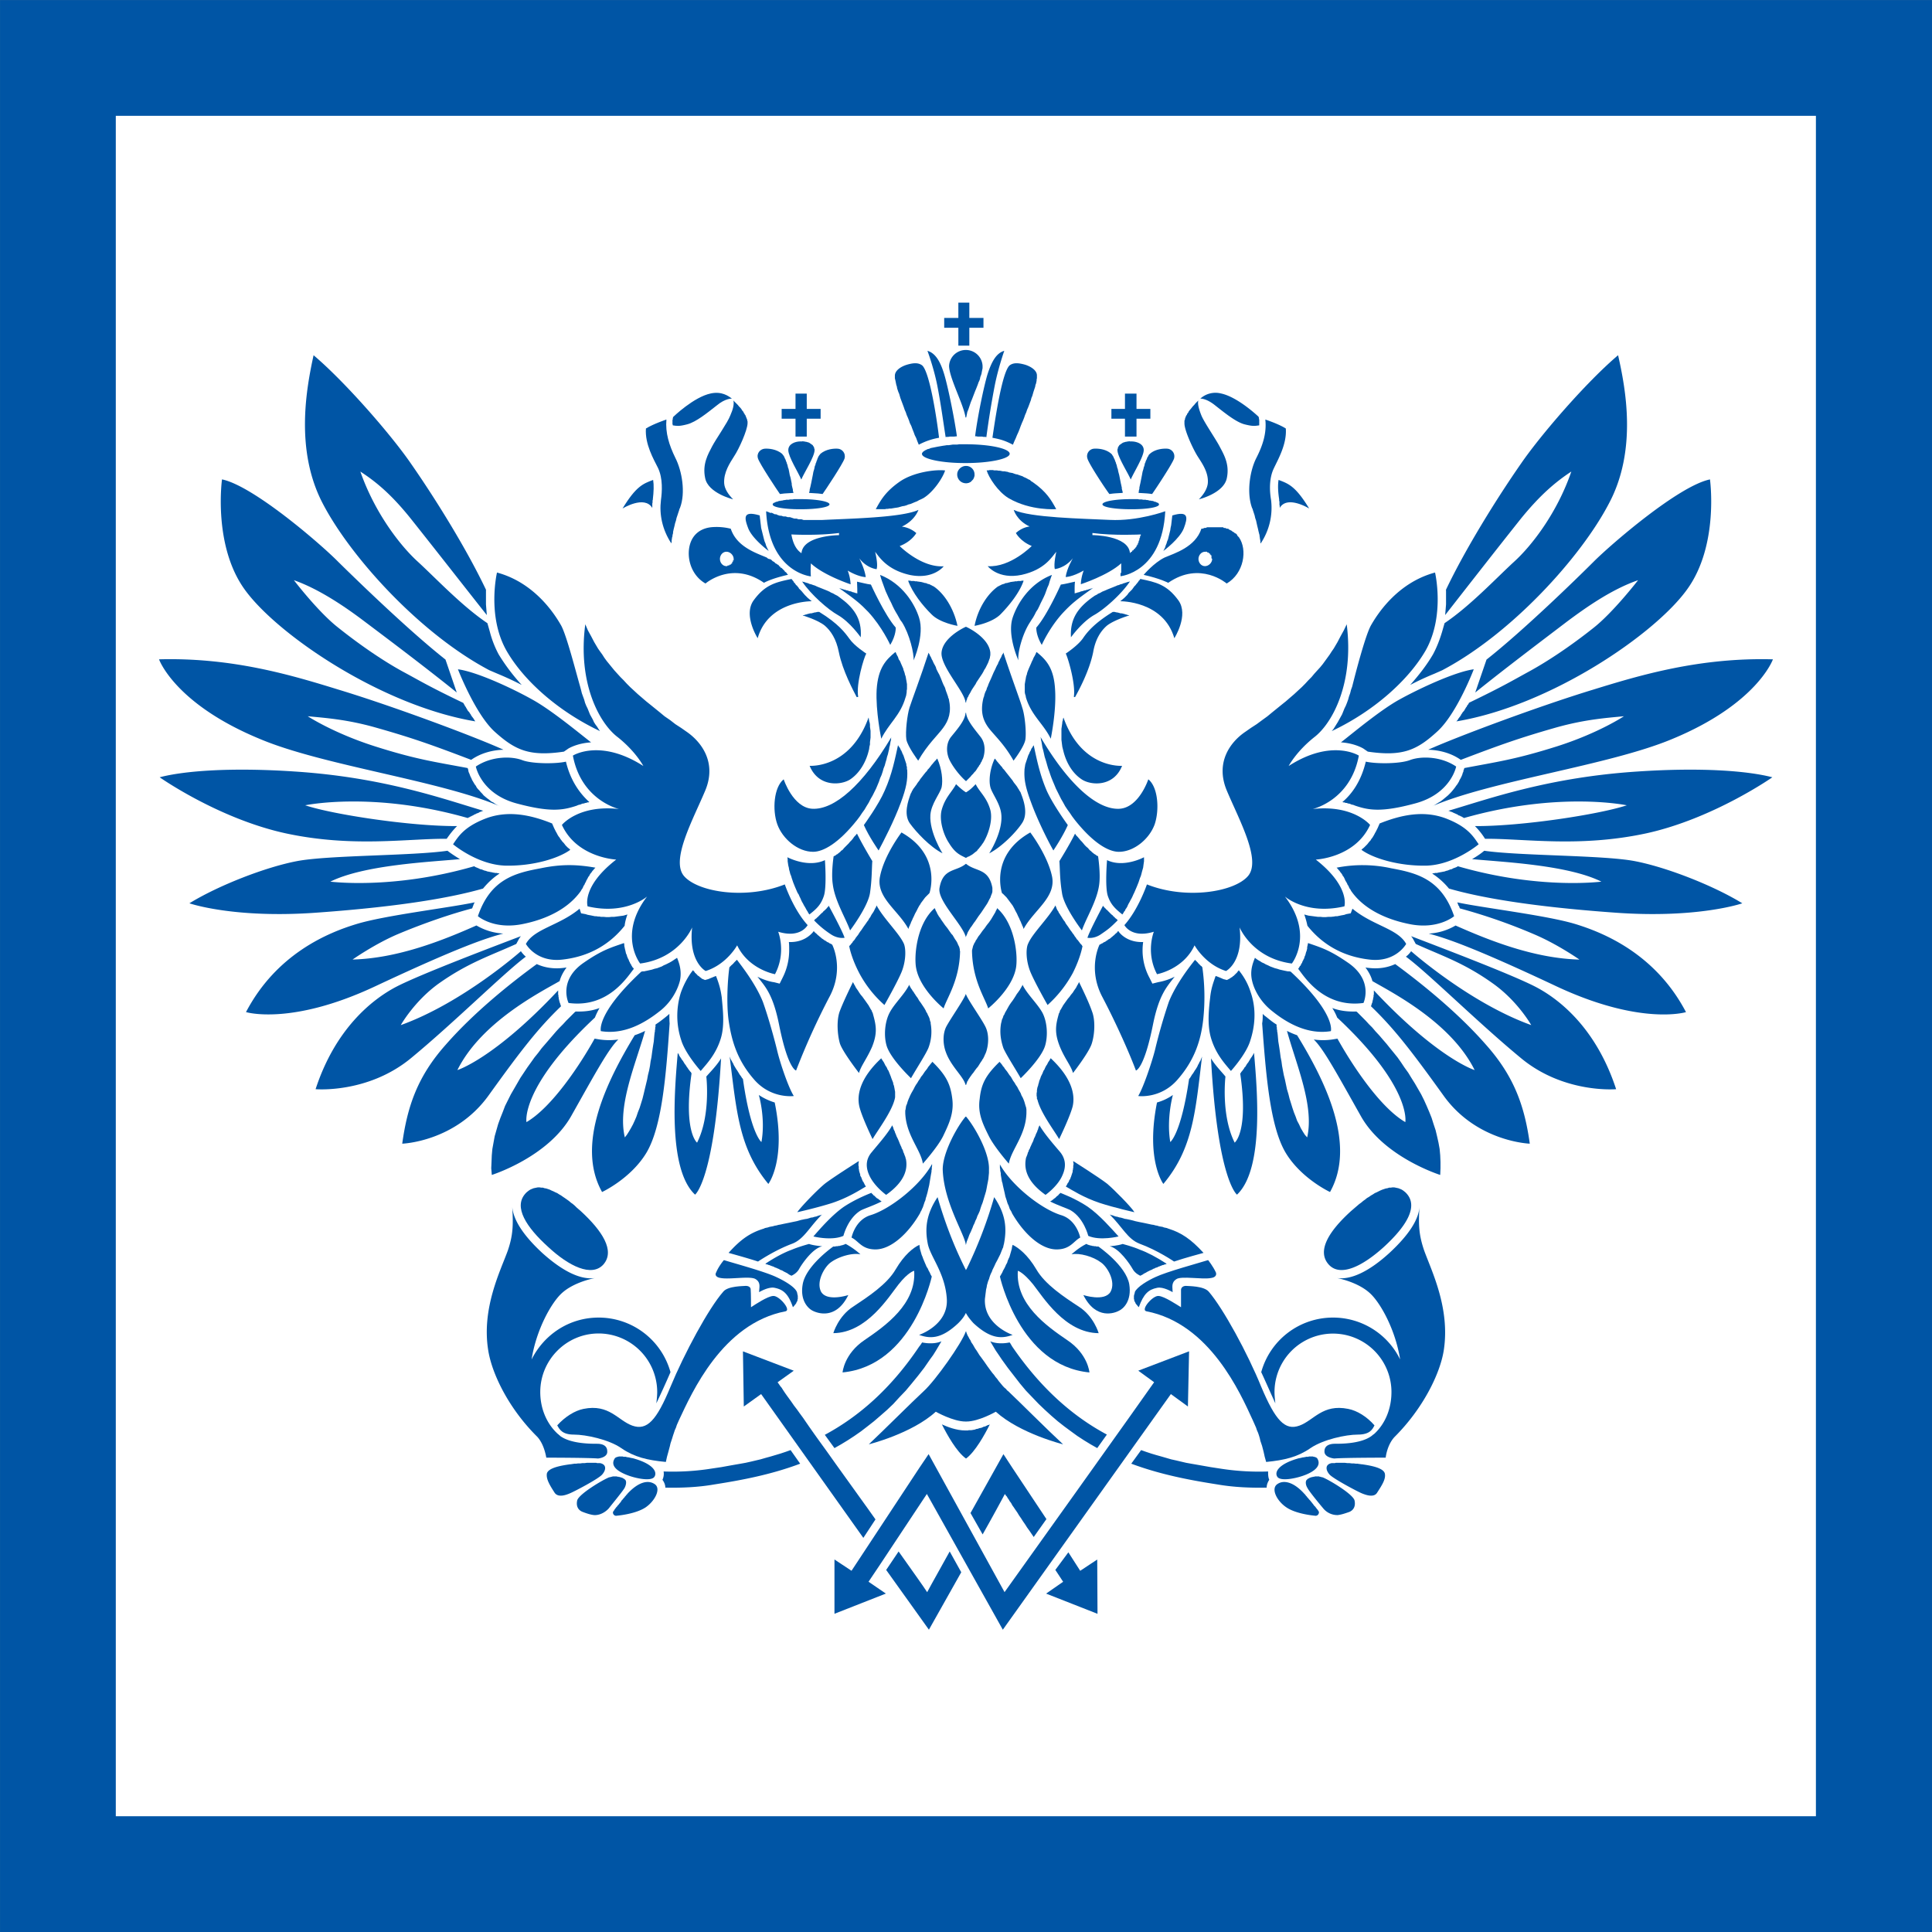 <svg xmlns="http://www.w3.org/2000/svg" xml:space="preserve" viewBox="309.36 .04 290.64 290.64">
  <rect x="309.36" y=".04" width="290.64" height="290.64" fill="#808080" stroke="none"/>
  <path fill="#0055a5" d="M591.311.044H309.363v290.64h290.636V.045z"/>
  <path fill="#fff" d="M326.78 273.264h255.757V17.462H326.78z"/>
  <path fill="#0055a5" d="m397.41 93.954.388.91.48.869.476.91.566.956.303.434.347.477.306.48.348.479.389.476.389.48.39.475.434.48.476.521.48.48.479.521.521.521.566.521.563.522.608.521.654.563.65.521.695.563.695.563.736.608.827.567.782.608.869.563.869.608c2.126 1.477 4.562 4.563 2.738 8.861-1.824 4.344-5.212 10.425-3.173 12.816 2.044 2.387 9.25 3.604 15.162 1.258 0 0 1.261 3.736 3.433 6.123 0 0-1.042 2.04-4.43.997 0 0 1.261 3.086-.48 6.387 0 0-3.951-.695-5.692-4.343 0 0-1.564 2.866-4.733 3.864 0 0-2.606-1.345-2.04-6.558 0 0-1.911 4.65-7.819 5.432 0 0-3.388-4.299 1.043-10.078 0 0-3.215 2.822-8.948 1.477 0 0-.956-2.954 4.302-7.037 0 0-5.908-.26-8.167-5.212 0 0 2.475-3.083 8.601-2.391 0 0-5.688-1.261-6.95-8.038 0 0 4.083-2.606 10.599 1.564 0 0-1.13-2.172-3.864-4.344-2.742-2.074-6.043-8.114-4.869-16.975zm23.716 68.416-.174-.216-.128-.215-.174-.219-.129-.219-.132-.215-.132-.216-.128-.174-.129-.215-.132-.219-.128-.219-.087-.215-.132-.216-.087-.174-.132-.215-.087-.219-.087-.219c1.043 8.253 1.39 13.813 5.82 19.158 0 0 2.739-3.562.956-12.25a9.035 9.035 0 0 1-2.39-1.129s1.042 3.52.392 7.079c0-.004-1.609-1.178-2.78-9.473zm-7.732-.869-.041-.042-.042-.087-.042-.086-.087-.042-.041-.087-.087-.087-.045-.087-.087-.087-.046-.086-.086-.129-.132-.174-.129-.219-.174-.219-.128-.215-.132-.216-.174-.215-.129-.219-.128-.174-.132-.215-.042-.129-.045-.087-.087-.086-.042-.087c-.389 4.778-1.65 17.375 2.606 21.33 0 0 2.867-2.13 3.91-20.503-.608 1.042-1.696 2.126-2.217 2.735 0 0 .695 5.82-1.39 9.945-.007-.007-2.092-1.616-.83-10.432zm-10.036 9.643.306-.392.303-.477.305-.52.306-.564.26-.566.261-.608.22-.65.26-.653.219-.695.215-.695.174-.695.174-.737.347-1.435.129-.695.174-.695.132-.695.087-.65.132-.65.087-.653.086-.608.087-.563.087-.522.042-.48.045-.475.045-.393.042-.174v-.173l.042-.174v-.26l.045-.088v-.344c.476-.305.997-.695 1.477-1.087.219-.174.392-.306.608-.522 0 .476 0 .956.041 1.436-.52 7.645-1.129 15.55-3.516 19.501-2.346 3.868-6.648 5.866-6.648 5.866-4.038-7.21.824-16.854 4.907-23.585a11.956 11.956 0 0 0 1.564-.653c-1.48 5.164-4.174 11.287-3.045 16.023zm-10.032-22.111v.608l.045.128v.261l.042.042v.215l.042.087v.129l.045.045v.128l.045.046v.128l.042.045c.041.087.087.303.173.522-3.388 3.26-5.907 6.47-10.9 13.42-5.04 6.992-12.99 7.252-12.99 7.252.782-5.646 2.304-10.122 6.557-14.9 4.215-4.82 9.688-9.21 13.685-12.118 1.042.48 2.387.782 4.083.567.087 0 .26-.046.392-.046-.52.695-.868 1.39-1.042 2.044-3.04 1.737-11.815 6.21-15.377 13.379-.003.01 5.557-1.731 15.158-11.982zm-6.3-6.992.347-.65a3.5 3.5 0 0 1 .348-.521c-3.301 1.261-14.943 5.647-18.723 7.6-3.736 1.956-9.21 6.387-12.163 15.422 0 0 7.864.695 14.38-4.691 6.47-5.341 14.028-12.858 17.246-15.245a4.167 4.167 0 0 1-.74-.824s-8.775 7.777-18.07 11.12c0 0 1.998-3.562 5.647-6.21 4.476-3.18 7.818-4.222 11.728-6.001zm-6.644-5.345.041-.086.046-.129.045-.129.041-.086.042-.129.045-.132.045-.045v-.045l.042-.046.042-.086c-3.864.823-13.466 1.952-17.764 3.26-4.302 1.302-12.034 4.471-16.639 13.25 0 0 6.777 2.084 19.505-3.91 12.771-5.994 16.767-7.256 19.2-7.906a8.861 8.861 0 0 1-4.042-1.216c-5.08 2.259-11.856 4.952-18.633 5.126 0 0 3.343-2.346 6.818-3.823 3.823-1.609 7.993-3.04 11.166-3.868zm.305-6.341.216.128.215.087.216.087.26.132.216.042.215.086.216.087.219.046.219.086.26.046.22.045.26.045.128.045h.129l.132.045h.26l.174.045h.129l.132.046c-.869.566-1.696 1.303-2.478 2.258-4.517 1.304-12.162 2.694-24.8 3.607-12.643.956-19.374-1.39-19.374-1.39 4.385-2.693 11.422-5.431 16.159-6.341 4.778-.914 17.246-.782 22.674-1.564.087.087.782.608 1.87 1.261-4.65.435-14.421.869-19.505 3.388.003-.014 9.344 1.244 21.638-2.317zm-.959-7.253.129-.087.132-.045.129-.087.128-.041.132-.087.132-.045.129-.087.174-.087.128-.045.132-.087.174-.045.174-.087.128-.087.174-.042.174-.087.174-.045c-6.388-1.911-15.162-5.039-28.364-5.907-9.688-.65-16.725-.087-20.328.868 0 0 8.816 6.214 18.938 8.427 10.078 2.172 18.286.782 24.239.824.434-.608.868-1.216 1.563-1.911-6.991.041-18.678-1.738-22.848-3.128.004.007 10.168-2.165 24.457 1.918zm0-7.516v.09l.046.042v.087l.041.087v.128l.042.132.045.132.087.174.042.132.087.219.086.174.087.173.087.22.132.218.129.22.128.218.174.216.132.26.174.22.215.218.216.26.219.22.215.26.26.22.261.215.303.219.306.26.347.174.302.219.39.215.392.174c-8.993-3.91-26.716-6.168-36.185-10.164-12.858-5.3-15.203-11.99-15.203-11.99 11.12-.305 20.11 2.433 27.018 4.564 8.166 2.474 20.503 7.078 24.801 9.035-1.609.045-3.388.48-4.865 1.522-6.036-2.3-8.861-3.302-14.376-4.865-4.302-1.217-7.516-1.436-10.21-1.696 0 0 3.823 2.52 10.078 4.517 6.224 1.978 8.917 2.325 13.997 3.28zm-.695-9.817.046.045.041.087.042.087.045.045.045.087.042.087.042.087.087.086.041.087.042.087.087.129.042.087.132.219.173.173.129.216.132.174.042.132.087.086.041.087.087.087.045.087.087.087.045.087.046.087.041.045.042.087.045.045.045.087c-14.206-2.391-29.843-13.118-34.663-19.808-4.82-6.644-3.433-16.593-3.433-16.593 4.691.956 14.855 9.73 17.462 12.378 2.648 2.606 10.64 10.383 16.158 14.727l1.693 4.952c-4.691-3.777-10.293-7.992-13.813-10.64-2.694-2.04-6.731-4.865-10.686-6.255 0 0 3.649 4.778 6.648 7.123 3.433 2.739 6.904 5.084 9.771 6.648 2.572 1.38 3.875 2.207 9.042 4.68z"/>
  <path fill="#0055a5" d="m419.083 145.558.087-.087.087-.087.041-.045.087-.087.087-.087.087-.042.045-.087.087-.045.045-.087.087-.086.042-.046.087-.087.045-.045.087-.087.045-.045.087-.087c.653.87 2.821 3.607 3.91 6.342.823 2.304 1.695 5.473 2.13 7.253.434 1.87 1.695 5.601 2.519 6.904 0 0-3.475.48-6.04-2.56-2.52-2.91-3.346-5.863-3.78-8.904-.307-2.38-.174-5.681.128-7.898zm-5.473.438.087.086.041.087.087.045.042.087.042.087.086.042.042.042.042.087.087.041.041.042.042.045.045.087.087.042.042.045h.042l.045.045.045.042.042.041.041.046h.045v.045h.046l.041.041h.042v.042h.045v.042h.045v.045l.522.219.476-.132c.434-.174.827-.348 1.174-.476.522 1.348.695 2.043.869 3.26.129 1.563.476 4.04-.129 6.08-.736 2.478-2.217 3.955-3.04 4.953 0 0-2.259-2.52-2.909-4.56a11.641 11.641 0 0 1-.087-7.21c.487-1.39 1.224-2.652 1.832-3.388zm-7.774.215.216-.045h.215l.174-.045.215-.042.39-.087.392-.087.393-.128.389-.087.347-.132.348-.129.302-.174.306-.128.348-.174.26-.132.303-.174.26-.173.26-.174.261-.174c.306.782.74 1.911.435 3.43-.39 1.564-1.435 3.346-3 4.563-2.345 1.87-5.43 3.603-8.902 3.04.007 0-.775-2.564 6.088-8.948zm-2.606-4.302.045.219v.219l.045.174.042.218.042.174.045.174.045.219.042.174.087.173.045.132.041.174.087.174.045.132.087.132.042.129.045.132.087.128.042.132.045.087.087.087.042.129.045.087.045.045.042.087.041.086.045.042.046.045.041.045.042.046v.045h.045v.045c-.823.956-3.735 5.95-9.817 5.126 0 0-1.65-3.434 2.391-6.127 2.731-1.883 4.076-2.23 5.946-2.884zm.521-4.299-.302.087-.303.087-.347.045-.348.045-.347.046-.348.045h-.389l-.389.042h-.393l-.434-.042h-.39l-.215-.045h-.215l-.26-.046h-.216l-.216-.045-.219-.045-.215-.045-.26-.045-.216-.045-.26-.087-.696-.129-.219-.695c-3.082 2.565-6.818 2.996-8.08 5.3 0 0 1.565 2.866 5.603 2.345 4.041-.48 7.082-2.345 9.254-5.08.027-.39.201-1.13.42-1.693zm-6.995-3.562.087-.173.132-.174.087-.174.087-.219.128-.173.087-.216.129-.219.086-.219.133-.219.128-.26.087-.129.087-.087.045-.132.087-.132.087-.128.087-.087.087-.132.086-.129.132-.129.087-.128.132-.132.087-.087c-2.693-.48-5.08-.566-8.211.087-3.736.695-7.558 1.564-9.47 7.21 0 0 2.388 2.086 6.777 1.175 3.648-.737 6.863-2.346 8.729-4.994zm-1.606-6.168-.173-.173-.174-.129-.174-.174-.174-.173-.132-.174-.173-.22-.174-.173-.129-.174-.173-.219-.129-.219-.174-.218-.132-.22-.132-.26-.128-.219-.129-.26-.132-.261-.302-.695c-3.215-1.303-6.603-1.998-9.904-.782-3.301 1.258-4.17 2.693-4.997 3.91 0 0 3.649 3.082 7.864 3.214 4.211.094 8.076-1.123 9.771-2.38zm.998-6.647.087-.046.128-.041.087-.045h.129l.087-.042.132-.045.086-.045.133-.046h.132l.128-.045.129-.045h.087l.128-.045.132-.045h.132l.129-.046c-1.39-1.257-2.822-3.169-3.52-6.08-1.477.347-5.04.347-6.558-.22-1.563-.608-4.604-.653-6.995.956 0 0 .782 4.128 6.168 5.56 5.088 1.362 6.954 1.015 9.039.32zm-1.953-8.121.695-.48c.087-.042 1.303-.782 3.388-.914-1.738-1.345-5.908-4.82-8.82-6.429-3.169-1.779-8.468-4.211-11.207-4.562 0 0 2.565 6.644 5.474 9.34 3.085 2.784 5.212 3.826 10.47 3.045zm5.428-3.086-.216-.306-.215-.348-.26-.347-.22-.348-.173-.392-.216-.39-.215-.392-.174-.434-.174-.435-.215-.434-.174-.435-.132-.48-.174-.475-.174-.48-.128-.521-.129-.48c-.653-2.258-2.043-7.732-2.867-9.208-.823-1.436-3.822-6.384-9.643-7.951 0 0-1.522 6.47 1.39 11.683 2.513 4.44 7.68 9.132 14.109 12.173zm32.363 30.32.173.131.129.129.132.132.128.087.133.132.128.087.132.132.129.087.132.086.174.133.086.045.087.045.087.045.087.087.087.045.087.045.132.042.087.087.087.045.128.045.129.087.087.045s1.87 3.562-.39 7.819a106.499 106.499 0 0 0-5.038 11.12s-1.217-.174-2.561-6.905c-.91-4.517-2.04-5.692-3.257-7.21 1.304.65 2.346.823 2.478.823l.869.22.434-.87a9.127 9.127 0 0 0 .998-4.215c0-.434 0-.823-.046-1.174 2.085.086 3.215-.998 3.65-1.519.04-.087.086-.087.086-.129l.216.24z"/>
  <path fill="#0055a5" d="M382.467 88.915v2.05l.128 1.606c-3.475-4.39-7.6-9.685-11.509-14.595-2.693-3.343-4.952-5.341-7.516-6.995 2.171 6.21 5.994 11.165 8.687 13.597 2.693 2.474 6.603 6.644 10.425 9.209l.348 1.216a15.404 15.404 0 0 0 1.344 3.475 29.708 29.708 0 0 0 3.475 4.605 48.598 48.598 0 0 0-3.648-1.693l-1.217-.52c-10.47-5.516-20.895-17.07-25.061-25.063-4.212-8.037-2.478-17.33-1.39-22.327 4.778 4.042 11.686 11.99 14.64 16.291 3.694 5.3 8.385 12.858 11.294 18.984v.16zm147.121 34.187-.128-.087-.087-.045-.129-.087-.132-.041-.128-.087-.174-.045-.132-.087-.129-.087-.132-.045-.174-.087-.128-.045-.174-.087-.174-.087-.174-.042-.173-.087-.174-.045c6.429-1.911 15.203-5.039 28.453-5.907 9.685-.65 16.635-.087 20.284.868 0 0-8.861 6.214-18.939 8.427-10.077 2.172-18.289.782-24.283.824a10.682 10.682 0 0 0-1.519-1.911c6.992.041 18.633-1.738 22.848-3.128-.003.007-10.167-2.165-24.502 1.918zm.045-7.516v.09l-.045.042v.087l-.042.087-.045.128v.132l-.087.132-.041.174-.045.132-.087.219-.087.174-.087.173-.132.22-.087.218-.129.22-.132.218-.173.216-.174.26-.174.22-.174.218-.219.26-.215.22-.26.26-.261.22-.26.215-.262.219-.347.26-.302.174-.348.219-.347.215-.39.174c8.99-3.91 26.671-6.168 36.227-10.164 12.816-5.3 15.162-11.99 15.162-11.99-11.12-.305-20.155 2.433-27.06 4.564-8.125 2.474-20.457 7.078-24.801 9.035 1.65.045 3.433.48 4.907 1.522 6.04-2.3 8.86-3.302 14.334-4.865 4.344-1.217 7.513-1.436 10.21-1.696 0 0-3.781 2.52-10.036 4.517-6.262 1.978-8.955 2.325-13.99 3.28zm.695-9.817v.045l-.045.087-.045.087-.042.045-.087.087-.041.087-.045.087-.042.086-.087.087-.045.087-.129.22-.132.218-.174.174-.128.215-.132.174-.042.132-.087.087-.041.087-.087.087-.046.087-.086.086-.042.087-.045.087-.042.045-.045.087-.087.045-.042.087c14.203-2.39 29.84-13.118 34.663-19.807 4.865-6.644 3.475-16.593 3.475-16.593-4.69.955-14.855 9.73-17.503 12.378-2.606 2.606-10.599 10.383-16.114 14.727l-1.696 4.952c4.692-3.778 10.297-7.993 13.768-10.641 2.735-2.04 6.69-4.865 10.731-6.255 0 0-3.694 4.778-6.647 7.124-3.434 2.738-6.95 5.084-9.817 6.647-2.523 1.377-3.868 2.204-8.994 4.678zm-3.433-16.854v2.047l-.132 1.605c3.433-4.389 7.558-9.685 11.468-14.595 2.734-3.343 4.993-5.34 7.512-6.995-2.13 6.21-5.952 11.165-8.645 13.598-2.693 2.474-6.603 6.644-10.425 9.209L526.325 95c-.347 1.174-.782 2.345-1.39 3.475-.91 1.564-2.085 3.086-3.433 4.604a41.949 41.949 0 0 1 3.649-1.692l1.174-.521c10.47-5.515 20.895-17.07 25.062-25.062 4.302-8.038 2.52-17.33 1.39-22.327-4.778 4.041-11.641 11.989-14.595 16.29-3.69 5.3-8.382 12.858-11.294 18.985v.163zm-131.008 63.332-.434.434-.435.435-.48.48-.475.52-.521.522-.522.563-.521.608-.521.608-.563.653-.563.65-.521.695-.563.695-.522.737-.563.782-.52.782-.522.782-.476.827-.476.823-.48.827-.434.869-.435.869-.347.914-.348.868-.347.956-.26.91-.261.914-.174.956-.174.956-.087.955-.041.998-.042.955.087 1.001s8.427-2.651 11.943-8.861c3.475-6.168 5.606-10.123 7.083-11.513a9.8 9.8 0 0 1-2.78 0l-.782-.128c-2.172 3.909-6.43 10.338-10.252 12.555 0 0-.955-5.213 10.297-15.725a10.634 10.634 0 0 1 .695-1.435c-1.043.39-2.172.563-3.52.521m115.922-58.251-.434.91-.48.869-.476.91-.562.956-.303.434-.306.477-.347.48-.348.479-.347.476-.393.48-.434.475-.435.48-.434.521-.476.48-.48.521-.52.521-.567.521-.563.522-.608.521-.65.563-.65.521-.695.563-.695.563-.737.608-.782.567-.823.608-.869.563-.869.608c-2.171 1.477-4.562 4.563-2.738 8.861 1.824 4.344 5.213 10.425 3.17 12.816-2.04 2.387-9.296 3.604-15.204 1.258 0 0-1.258 3.736-3.388 6.123 0 0 1.042 2.04 4.43.997 0 0-1.26 3.086.477 6.387 0 0 3.954-.695 5.647-4.343 0 0 1.563 2.866 4.733 3.864 0 0 2.648-1.345 2.043-6.558 0 0 1.911 4.65 7.86 5.432 0 0 3.388-4.299-1.042-10.078 0 0 3.169 2.822 8.948 1.477 0 0 .91-2.954-4.302-7.037 0 0 5.907-.26 8.166-5.212 0 0-2.52-3.083-8.642-2.391 0 0 5.692-1.261 6.95-8.038 0 0-4.083-2.606-10.557 1.564 0 0 1.13-2.172 3.867-4.344 2.694-2.074 5.995-8.114 4.865-16.975zm-23.716 68.416.173-.216.132-.215.129-.219.174-.219.132-.215.128-.216.129-.174.132-.215.128-.219.087-.219.132-.215.087-.216.129-.174.087-.215.087-.219.086-.219c-.997 8.253-1.348 13.813-5.82 19.158 0 0-2.693-3.562-.956-12.25a7.935 7.935 0 0 0 2.391-1.129s-.997 3.52-.393 7.079c.004-.004 1.61-1.178 2.826-9.473zm7.69-.869.087-.042.045-.087.041-.086.046-.042.087-.087.041-.087.087-.087.045-.087.087-.086.042-.129.174-.174.128-.219.132-.219.174-.215.129-.216.132-.215.128-.219.132-.174.129-.215.087-.129.041-.087.046-.086.045-.087c.389 4.778 1.65 17.375-2.565 21.33 0 0-2.908-2.13-3.91-20.503.609 1.042 1.697 2.126 2.173 2.735 0 0-.695 5.82 1.39 9.945 0-.007 2.13-1.616.827-10.432zm10.077 9.643-.347-.392-.303-.477-.305-.52-.261-.564-.302-.566-.216-.608-.26-.65-.22-.653-.215-.695-.219-.695-.173-.695-.22-.737-.302-1.435-.173-.695-.132-.695-.13-.695-.086-.65-.129-.65-.086-.653-.087-.608-.087-.563-.087-.522-.045-.48-.042-.475-.045-.393-.042-.174v-.173l-.045-.174v-.26l-.042-.088v-.344c-.52-.305-.997-.695-1.477-1.087-.218-.174-.434-.306-.608-.522 0 .476 0 .956-.087 1.436.563 7.645 1.175 15.55 3.562 19.501 2.346 3.868 6.648 5.866 6.648 5.866 4.038-7.21-.824-16.854-4.952-23.585a11.666 11.666 0 0 1-1.522-.653c1.428 5.164 4.121 11.287 3.037 16.023zm10.033-22.111v.608l-.046.128v.261l-.041.042v.17l-.045.045v.17l-.042.046v.128l-.045.045v.174l-.042.045c-.045.087-.087.303-.174.522 3.388 3.26 5.908 6.47 10.901 13.42 4.994 6.992 12.99 7.252 12.99 7.252-.782-5.646-2.346-10.122-6.603-14.9-4.215-4.82-9.684-9.21-13.639-12.118-1.043.48-2.387.782-4.083.567-.174 0-.26-.046-.39-.046.522.695.87 1.39 1.043 2.044 2.996 1.737 11.815 6.21 15.377 13.379 0 .01-5.56-1.731-15.161-11.982zm6.3-6.992-.348-.65a3.484 3.484 0 0 0-.347-.521c3.26 1.261 14.897 5.647 18.678 7.6 3.78 1.956 9.209 6.387 12.163 15.422 0 0-7.864.695-14.335-4.691-6.474-5.341-14.029-12.858-17.288-15.245a3.412 3.412 0 0 0 .782-.824s8.774 7.777 18.07 11.12c0 0-1.998-3.562-5.692-6.21-4.43-3.18-7.777-4.222-11.683-6.001zm6.644-5.345-.045-.086-.042-.129-.045-.129-.087-.086-.042-.129-.045-.132-.041-.087-.046-.129c3.823.824 13.466 1.953 17.765 3.26 4.256 1.303 12.034 4.472 16.638 13.25 0 0-6.776 2.085-19.547-3.91-12.725-5.994-16.722-7.255-19.154-7.905a8.847 8.847 0 0 0 4.038-1.216c5.084 2.259 11.856 4.952 18.636 5.126 0 0-3.346-2.346-6.863-3.823a84.53 84.53 0 0 0-11.12-3.875zm-.302-6.341-.216.128-.219.087-.26.087-.22.132-.215.042-.219.086-.215.087-.216.046-.218.086-.261.046-.216.045-.26.045-.26.045-.13.045h-.305l-.129.045h-.132l-.174.046a11.019 11.019 0 0 1 2.52 2.258c4.476 1.304 12.12 2.694 24.76 3.607 12.638.956 19.372-1.39 19.372-1.39-4.388-2.693-11.422-5.431-16.158-6.341-4.733-.914-17.202-.782-22.675-1.564-.087.087-.695.608-1.824 1.261 4.604.435 14.421.869 19.46 3.388-.004-.014-9.3 1.244-21.59-2.317z"/>
  <path fill="#0055a5" d="m490.234 145.558-.132-.174-.087-.045-.087-.087-.087-.087-.042-.042-.087-.087-.045-.045-.087-.087-.041-.086-.087-.046-.045-.087-.087-.045-.045-.087-.087-.045-.042-.087c-.695.87-2.867 3.607-3.955 6.342a81.413 81.413 0 0 0-2.085 7.253c-.476 1.87-1.737 5.601-2.519 6.904 0 0 3.433.48 5.994-2.56 2.52-2.91 3.434-5.863 3.781-8.904a31.831 31.831 0 0 0-.128-7.898zm5.473.438-.042.086-.087.087-.045.045-.042.087-.087.087-.045.042-.041.042-.087.087-.045.041-.042.042-.045.045-.087.087-.042.042-.045.045h-.042l-.045.045-.042.042-.041.041-.046.046h-.045l-.041.045h-.042l-.045.041-.042.042h-.045v.042h-.087v.045l-.434.219-.522-.132c-.392-.174-.782-.348-1.174-.476-.48 1.348-.695 2.043-.827 3.26-.174 1.563-.476 4.04.132 6.08.736 2.478 2.172 3.955 2.995 4.953 0 0 2.3-2.52 2.909-4.56.695-2.126.955-4.646.087-7.21a9.775 9.775 0 0 0-1.821-3.388zm7.819.215-.216-.045h-.215l-.22-.045-.215-.042-.392-.087-.39-.087-.389-.128-.347-.087-.348-.132-.347-.129-.348-.174-.302-.128-.302-.174-.306-.132-.26-.174-.307-.173-.26-.174-.216-.174c-.302.782-.782 1.911-.434 3.43.347 1.564 1.435 3.346 2.995 4.563 2.304 1.87 5.428 3.603 8.862 3.04-.004 0 .82-2.564-6.043-8.948zm2.606-4.302-.042.219-.045.219-.042.174v.218l-.045.174-.042.174-.086.219-.046.174-.041.173-.046.132-.086.174-.042.174-.045.132-.087.132-.045.129-.087.132-.042.128-.045.132-.087.087-.042.087-.045.129-.042.087-.086.045-.046.087-.041.086-.045.042v.045l-.042.045-.045.046v.045h-.042v.045c.782.956 3.736 5.95 9.817 5.126 0 0 1.609-3.434-2.433-6.127-2.734-1.883-4.038-2.23-5.907-2.884zm-.563-4.299.302.087.348.087.347.045.348.045.347.046.348.045h.389l.39.042h.388l.435-.042h.392l.435-.045.219-.046h.26l.216-.045.215-.045.22-.045.26-.045.215-.045.22-.087.694-.129.26-.695c3.083 2.565 6.819 2.996 8.08 5.3 0 0-1.564 2.866-5.605 2.345-4.038-.48-7.079-2.345-9.25-5.08a12.712 12.712 0 0 0-.473-1.693zm7.037-3.562-.045-.086-.042-.087-.132-.174-.087-.174-.087-.219-.128-.173-.087-.216-.129-.219-.132-.219-.087-.219-.128-.26-.087-.129-.087-.087-.045-.132-.087-.132-.087-.128-.087-.087-.087-.132-.087-.129-.132-.129-.087-.128-.128-.132-.087-.087a20.086 20.086 0 0 1 8.208.087c3.736.695 7.558 1.564 9.47 7.21 0 0-2.433 2.086-6.777 1.175-3.649-.737-6.905-2.346-8.73-4.994zm1.564-6.168.173-.173.174-.129.174-.174.174-.173.173-.174.174-.22.132-.173.174-.174.128-.219.174-.219.132-.218.129-.22.132-.26.128-.219.129-.26.132-.261.302-.695c3.256-1.303 6.603-1.998 9.904-.782 3.301 1.258 4.17 2.693 4.994 3.91 0 0-3.649 3.082-7.819 3.214-4.212.094-8.121-1.123-9.813-2.38zm-.96-6.647-.215-.087-.129-.045h-.086l-.133-.042-.086-.045-.129-.045-.132-.046h-.129l-.086-.045-.129-.045h-.132l-.129-.045-.132-.045h-.128l-.132-.046c1.477-1.257 2.821-3.169 3.52-6.08 1.564.347 5.039.347 6.602-.22 1.564-.608 4.605-.653 6.992.956 0 0-.782 4.128-6.21 5.56-5.042 1.362-6.953 1.015-8.997.32zm1.915-8.121-.695-.48c-.087-.042-1.303-.782-3.346-.914 1.737-1.345 5.866-4.82 8.774-6.429 3.215-1.779 8.514-4.211 11.207-4.562 0 0-2.52 6.644-5.473 9.34-3.04 2.784-5.167 3.826-10.467 3.045zm-5.431-3.086.26-.306.22-.348.215-.347.219-.348.215-.392.216-.39.218-.392.174-.434.174-.435.215-.434.174-.435.174-.48.129-.475.173-.48.132-.521.174-.48c.563-2.258 1.998-7.732 2.822-9.208.823-1.436 3.822-6.384 9.643-7.951 0 0 1.522 6.47-1.39 11.683-2.558 4.44-7.729 9.132-14.157 12.173zm-32.318 30.32-.174.131-.132.129-.128.132-.132.087-.129.132-.132.087-.128.132-.13.087-.173.086-.174.133-.045.045-.087.045-.087.045-.086.087-.129.045-.087.045-.087.042-.087.087-.128.045-.087.045-.132.087-.129.045s-1.824 3.562.39 7.819c2.258 4.299 4.17 8.688 5.08 11.12 0 0 1.216-.174 2.565-6.905.91-4.517 2.085-5.692 3.26-7.21a8.757 8.757 0 0 1-2.479.823l-.868.22-.435-.87a8.73 8.73 0 0 1-.955-5.39c-2.085.087-3.256-.997-3.65-1.518-.044-.087-.044-.087-.131-.129l-.174.24z"/>
  <path fill="#0055a5" d="m513.475 152.247.434.434.434.435.476.48.476.52.522.522.476.563.566.608.521.608.567.653.521.65.567.695.562.695.522.737.521.782.566.782.477.782.52.827.477.823.476.827.434.869.39.869.392.914.348.868.302.956.302.91.22.914.215.956.173.956.087.955.042.998v.955l-.042 1.001s-8.472-2.651-11.943-8.861c-3.475-6.168-5.605-10.123-7.079-11.513.91.132 1.866.132 2.78 0l.782-.128c2.172 3.909 6.387 10.338 10.21 12.555 0 0 .997-5.213-10.252-15.725a7.85 7.85 0 0 0-.736-1.435c1.042.39 2.213.563 3.561.521M448.057 68.33v-.087l.042-.087.045-.045.042-.087.087-.045.087-.087.087-.045.128-.087.132-.045.129-.087.174-.045.173-.045.174-.087.216-.045.218-.042.216-.045.219-.045.215-.042.261-.045.26-.045.261-.046.303-.041.26-.045h.302l.306-.046.303-.045h.65l.302-.045h1c3.65 0 6.603.65 6.603 1.435 0 .737-2.954 1.39-6.602 1.39-3.639.018-6.593-.632-6.593-1.369zm-22.459 7.6v-.045l.042-.045v-.042l.042-.045.045-.042.087-.045h.042l.087-.045.086-.046.087-.045h.087l.132-.045.129-.045.087-.045h.173l.132-.045h.129l.174-.042.174-.045h.128l.174-.045h.389l.174-.046h.392l.216-.045h1.084c2.3 0 4.257.348 4.257.782s-1.956.737-4.257.737c-2.38.02-4.292-.282-4.292-.716zm30.365-4.56v.307l-.042.045v.087l-.045.045v.087l-.045.045v.045l-.042.045-.041.087-.046.045-.041.045-.045.046-.042.045-.045.045-.042.045-.045.045-.042.045-.045.042h-.042l-.087.042-.045.045h-.041l-.087.045h-.132l-.042.042h-.219a1.317 1.317 0 0 1-1.303-1.345c0-.653.608-1.261 1.303-1.261a1.265 1.265 0 0 1 1.303 1.237zm-8.385-4.43-.216-.521-.173-.476-.216-.435-.173-.476-.174-.434-.174-.476-.219-.435-.128-.392-.174-.435-.174-.392-.129-.393-.173-.39-.132-.392-.129-.347-.129-.348-.132-.347-.128-.348-.087-.302-.087-.306-.132-.306-.087-.26-.087-.261-.041-.26-.087-.261-.045-.22-.042-.215-.045-.219-.042-.173-.042-.174v-.434c.042-.782.956-1.349 1.825-1.61.91-.26 1.65-.347 2.258.088 1.13.91 2.214 7.947 2.562 10.904a10.12 10.12 0 0 0-3.048 1.046zm4.041-1.133.087-.045h.303l.218-.045h.65l.435-.045c-.393-2.822-1.349-7.472-1.912-9.338-.566-1.87-1.303-3.169-2.519-3.52 0 0 .956 2.565 1.477 5.213.521 2.658.869 5.26 1.261 7.78zm-6.995 9.383.26-.045.216-.087.216-.087.219-.087.215-.087.26-.132.216-.087.22-.132.215-.132.173-.129.22-.132.215-.132.173-.128.216-.132.174-.129.173-.174.174-.132.132-.128.174-.132.132-.087.129-.129.132-.128.128-.087.132-.129.087-.087.087-.045.042-.087.087-.087.041-.041h.045v-.045c-3.902.57-4.903 3.176-4.903 3.176z"/>
  <path fill="#0055a5" d="m448.273 74.973-.348.174-.302.132-.306.174-.347.132-.306.132-.302.129-.348.086-.302.129-.306.087-.302.045-.303.087-.305.087-.261.045-.302.042-.261.045-.26.045h-.261l-.216.045h-.215l-.22.045h-1.39c.738-1.348 1.436-2.606 3.521-4.083 2.127-1.522 5.56-1.911 6.905-1.737-.31 1.032-1.7 3.204-3.263 4.16zm-.747 1.773c-2.52 1.174-10.338 1.303-14.554 1.522h-2.714l-.326-.108h-.435l-.326-.108h-.327l-.327-.108-.326-.107h-.327l-.326-.108h-.327l-.327-.108h-.215l-.327-.107-.215-.108h-.212l-.22-.108-.215-.108h-.326l-.108-.107h-.108l-.219-.108h-.107c.48 9.209 6.734 9.775 6.734 9.775-.087-.737 0-1.956 0-1.956 1.953 1.824 5.974 3.148 5.974 3.148a6.686 6.686 0 0 0-.435-2.064c1.696.997 2.714.976 2.714.976-.173-1.303-.976-2.821-.976-2.821 1.174 1.518 2.606 1.63 2.606 1.63.26-.737-.219-2.607-.219-2.607.608.737 1.738 2.693 5.213 3.475 3.562.737 5.104-1.303 5.104-1.303-3.388.219-6.623-3.04-6.623-3.04 1.824-.696 2.499-1.954 2.499-1.954a4.08 4.08 0 0 0-2.172-.976c1.994-.928 2.495-2.512 2.495-2.512zm-11.947 3.475v.326s-5.428.021-5.647 2.714c-.869-.566-1.303-1.605-1.522-2.821.003 0 3.87.215 7.169-.22zm-11.933-2.641.041.392.045.348.042.392.045.348.042.39.087.347.087.347.087.348.086.347.087.348.087.302.132.306.087.306.132.305.129.261.132.26s-2.474-1.824-3.083-3.43c-.611-1.612-.785-2.658 1.735-1.917zm-7.288 1.772c-1.073.118-2.064.563-2.714 1.518-1.261 1.87-.802 5.432 1.846 6.95 0 0 3.975-3.454 8.795-.107 0 0 1.063-.63 3.583-1.196v-.107h-.108v-.108l-.108-.108-.108-.108h-.107v-.107l-.108-.108-.108-.108-.107-.108-.108-.107-.108-.108h-.115l-.107-.219h-.108l-.108-.219h-.107l-.108-.108-.216-.107-.107-.108-.108-.108-.216-.107-.107-.108-.108-.108-.219-.108h-.118l-.215-.107-.108-.108c-1.477-.65-4.518-1.564-5.428-4.344a8.73 8.73 0 0 0-2.937-.23zm2.284 3.69c.566 0 1.087.522 1.087 1.088v.215h-.108v.216h-.107v.215h-.108v.108h-.108v.108h-.215v.107h-.226l-.108.108h-.107c-.563 0-.977-.521-.977-1.087-.003-.556.41-1.078.977-1.078zm9.782 4.094.041.045.046.042v.045h.041l.045.087.042.045.087.087.045.132.087.087.087.087.087.128.087.132.132.087.087.132.128.129.087.174.132.128.26.26.216.261.26.306.13.132.131.129.129.132.132.128.129.087.128.132.132.087.129.129s-6.516-.087-8.121 5.56c0 0-2.217-3.475-.608-5.692 1.737-2.395 3.388-2.739 5.692-3.218z"/>
  <path fill="#0055a5" d="m435.547 88.48.046.046h.086l.042.045h.132l.087.045.087.045h.087l.128.042.087.045h.132l.087.045.132.046.216.041.219.087.26.042.087.045.129.045.087.045h.128l.087.046.087.045h.087l.087.045h.087l.086.045s0-1.216-.041-1.78c.65.13 1.39.348 2.085.435 0 0 2.085 4.605 3.735 6.47 0 0 .087 1.088-.823 2.607 0 0-1.216-2.693-3.301-4.952-1.178-1.234-1.96-1.887-4.435-3.624zm-5.518-.955h.045l.087.045h.129l.087.045.132.042.128.045.174.045.132.042.174.087.174.042.173.045.22.087.173.045.215.087.174.087.216.087.434.173.434.174.435.174.389.174.215.132.22.087.173.086.216.129.173.087.174.087.174.128.128.087c2.044 1.477 3.434 3.128 3.215 6.036 0 0-1.61-2.3-3.434-3.343-1.424-.785-4.03-3.044-5.379-5.042zm.045-21.11h.132l.046.045h.215l.087.045h.132l.087.045h.087l.041.045h.087l.087.045.087.045.042.042.087.045.045.045.087.046.041.045.087.045.045.045.042.045.045.087.042.045.045.087.042.042v.09l.045.042v.136l.042.045v.135c0 .998-1.564 3.388-1.998 4.43-.435-1.042-1.953-3.429-1.953-4.43 0-1 1.17-1.303 1.779-1.303h.347zm-1.348 7.776-.042-.173-.045-.129v-.174l-.042-.173-.045-.174-.041-.174-.046-.219v-.174l-.041-.218-.046-.216-.086-.434-.129-.435-.087-.48-.087-.434-.087-.215-.045-.219-.041-.174-.087-.219-.042-.173-.087-.174-.045-.174-.087-.174-.087-.173-.042-.129-.086-.132-.087-.132-.087-.087-.045-.087c-.87-.74-2.085-.827-2.648-.782-.608.045-1.262.654-.998 1.477s2.954 4.865 3.302 5.341c.604-.08.472-.08 2.036-.167zm2.346 0 .041-.173.045-.129v-.174l.042-.173.045-.174.042-.174.045-.219.042-.174.045-.218.042-.216.087-.434.087-.435.086-.48.132-.434.042-.215.045-.219.087-.174.042-.219.087-.173.042-.174.086-.174.046-.174.086-.173.042-.129.087-.132.087-.132.087-.087.045-.087c.869-.74 2.04-.827 2.648-.782s1.216.654.997 1.477c-.26.824-2.954 4.865-3.301 5.341-.601-.08-.514-.08-2.036-.167zm1.737-12.638h-2.085v-2.304h-1.692v2.304h-2.085v1.477h2.085v2.69h1.692v-2.69h2.085zM407.487 76.45v-.65l.041-.173v-.306l.042-.087v-.087c.132-1.13.174-2.127.045-2.909-1.522.567-2.564.956-4.604 4.3 0 0 3.301-2.044 4.476-.088zm2.867 5.341v-.087l.045-.132v-.305l.041-.129v-.129l.042-.173.045-.129v-.174l.046-.132.041-.173v-.174l.042-.174.045-.219.045-.174.087-.347.087-.393.129-.393.086-.389.133-.392.128-.393.132-.39.042-.173.087-.174c.868-2.259.302-5.56-.695-7.513-.956-1.953-1.522-3.78-1.349-5.779 0 0-1.953.654-3.082 1.349-.174 2.345 1.175 4.65 1.824 5.952.74 1.564.609 3.562.435 4.82-.26 2.134.174 4.393 1.564 6.52zm.215-17.764v-.132h-.045v-.709l.045-.045v-.222l.042-.042v-.09l.041-.042s3.083-2.996 5.647-3.52c1.651-.348 2.648.392 3.17.781 0 0-.956-.086-2.304 1.043-1.39 1.088-3.083 2.478-4.431 2.825-1.251.327-1.557.24-2.165.153zm9.122-3.736.215.22.22.218.218.216.174.219.215.219.174.218.042.087.087.129.087.087.087.128.045.132.087.087.045.132.087.087.041.087.046.132.041.087.045.129.042.086.045.13.042.086v.132l.045.087v.306c-.045 1.087-1.303 3.864-1.998 4.906-.653 1.043-1.609 2.433-1.522 4.084.045.868.65 1.737 1.348 2.432 0 0-3.78-.91-4.211-3.214-.435-2.085.434-3.562 1.042-4.733.563-1.088 2.346-3.607 2.735-4.65.434-.962.608-1.744.476-2.266zm22.066 26.237.132.476.174.521.174.476.174.48.173.476.22.48.215.479.215.434.22.435.215.476.218.434.216.393.26.434.216.393.219.389.26.347c1.13 1.78 1.825 4.737 1.738 5.734 0 0 1.692-3.78.824-6.429-.65-2.085-2.516-5.125-5.863-6.428zm4.215.868h.348l.087.046h.48l.128.045h.26l.174.045h.129l.174.045h.132l.173.045.174.042.129.045.174.045h.128l.174.087.132.045.174.042.128.045.132.087.129.045.128.087.132.045c1.564 1.043 3.041 3.26 3.608 5.953 0 0-2.652-.434-3.91-1.737-1.303-1.28-2.867-3.232-3.517-5.057zm-13.378 4.692h-.261l-.087.041h-.128l-.087.046h-.174l-.087.045-.174.041-.173.046h-.174l-.174.045-.174.045-.173.045-.087.045h-.087l-.087.046h-.087l-.042.045h-.173l-.042.045s2.214.65 3.301 1.522c.91.782 1.738 1.998 2.127 3.996.566 2.822 2.217 5.863 2.693 6.776l.219-.041c-.348-1.957.869-5.953 1.216-6.516 0 0-1.782-1.13-2.56-2.259-.616-.844-1.617-2.234-4.525-4.013zm11.467 6.036.087.132.045.132.087.174.087.173.087.132.042.174.086.22.133.173.086.174.087.219.174.392.174.393.045.215.087.22.087.26.041.219.087.219.045.215.042.26.045.22.042.26.045.261v.737l-.045.26v.22l-.042.26-.045.26-.087.261c-.782 2.735-2.52 3.91-3.648 6.21 0 0-.87-4.17-.696-7.384.216-3.27 1.387-4.487 2.822-5.661zm4.994.087v.045l.041.045v.045l.046.045v.042l.041.045.046.042v.087l.041.087.087.128.087.174.087.219.128.219.087.215.132.261.129.219.132.26.087.303.128.26.133.261.173.306.26.608.22.566.128.303.132.26.129.261.087.306.087.26.087.22.087.26.086.219.042.219.087.174c.434 1.956 0 3.214-.869 4.385-.869 1.175-2.345 2.478-3.735 4.91 0 0-1.564-2.085-1.78-3.169-.173-1.13.129-3.736.476-4.823s1.7-4.66 2.87-8.267zm1.303 15.943-.042.045h-.045v.042l-.042.045-.045.045-.042.087-.132.087-.086.129-.129.132-.132.173-.129.132-.128.174-.132.174-.174.219-.174.174-.128.215-.174.174-.348.434-.302.39-.174.218-.132.22-.173.218-.13.174-.128.215-.132.174-.128.174-.132.174-.129.173-.087.174-.087.129-.045.128-.042.087-.045.045v.046l-.041.045c-.39 1.087-1.088 3.04-.174 4.43.997 1.39 3.082 3.607 4.952 4.563 0 0-1.998-3.17-1.825-5.779.129-1.692 1.432-3.17 1.693-4.17.212-1.008.038-2.745-.657-4.309zm-5.908-1.998.042.045.045.087.042.045.045.087.087.087.042.087.045.087.042.087.045.132.087.086.041.132.046.087.041.132.042.087.132.26.087.262.087.26.087.26.086.261.087.261v.174l.042.132.045.128v.306l.042.132c.087 1.477-.129 2.693-.956 4.907-.997 2.735-2.606 5.82-3.346 7.21 0 0-1.435-2.04-2.217-3.822 0 0 2.217-3.04 3.127-5.167 1.137-2.533 1.571-4.88 2.005-6.832zm-.997-1.216v.041l-.045.046v.264l-.042.173-.045.174-.042.26-.045.261-.087.306-.041.303-.087.347-.087.393-.129.389-.087.393-.132.434-.128.476-.174.434-.132.476-.174.522-.215.476-.174.521-.215.521-.22.522-.26.52-.26.522-.306.521-.261.522-.348.563-.305.52-.348.477-.347.521-.39.521c-2.821 3.562-5.125 4.824-6.644 4.824-2.304 0-4.604-1.957-5.386-4.129-.782-2.172-.521-5.601.956-6.776 0 0 1.39 4.257 4.298 4.43 3.343.178 7.6-3.558 11.902-10.768z"/>
  <path fill="#0055a5" d="m440.02 107.986.041.132v.129l.046.132v.128l.087.26.041.307v.302l.045.306.042.306v1l-.042.348-.045.347v.348l-.087.347-.041.348-.087.347c-.348 1.39-1.216 3.215-2.822 4.257-1.435.869-4.736 1.088-6.04-2.085 0-.007 6.082.473 8.862-7.26zm9.949 28.669.087.173.086.22.13.218.086.216.132.219.129.219.173.219.129.218.306.435.302.434.348.435.302.434.306.434.173.174.129.216.129.219.132.218.128.174.132.216.087.173.087.22.087.173.087.174.045.174.045.173v.174l.042.132c-.087 4.43-2.044 7.124-2.474 8.6 0 0-3.52-2.82-4.129-6.035-.344-1.665.004-6.617 2.784-9.05zm-3.955 3.127.045-.128.042-.132.045-.129.087-.132.045-.174.087-.128.042-.174.087-.174.087-.174.086-.215.087-.174.087-.174.174-.392.219-.39.215-.434.216-.392.132-.174.087-.174.128-.174.132-.173.129-.174.128-.174.133-.174.128-.132.132-.132.129-.128.132-.132.128-.132s1.957-5.647-4.211-9.122c0 0-2.565 3.346-3.215 6.56-.695 3.173 2.693 5.084 4.257 7.951zm-7.732-14.334-.219.26-.215.22-.174.26-.215.26-.22.216-.215.26-.26.261-.22.22-.215.218-.215.26-.132.088-.129.087-.087.132-.132.086-.087.087-.128.087-.087.087-.129.045-.086.087-.133.087-.086.042-.129.045s-.393 2.52-.132 4.212c.306 2.477 1.911 5.038 2.606 6.95 0 0 2.693-3.562 2.996-5.647.305-2.085.26-3.778.347-4.778 0-.007-1.477-2.44-2.304-4.132zm-7.165 12.162-.087-.128-.087-.132-.087-.174-.087-.132-.132-.219-.087-.174-.128-.219-.132-.215-.129-.26-.132-.22-.128-.26-.129-.306-.132-.26-.129-.307-.173-.26-.132-.302-.261-.609-.26-.65-.22-.653-.087-.302-.128-.306-.087-.347-.087-.306-.045-.302-.087-.348-.045-.306-.045-.302v-.306l-.042-.306s3.082 1.65 5.647.435c0 0 .306 4.083-.174 5.431-.389 1.136-.91 1.79-2.168 2.745zm.695.87.087-.046.045-.042.042-.087.086-.045.046-.045.086-.045.046-.087.087-.045.086-.087.042-.045.174-.174.132-.132.174-.174.173-.132.129-.174.174-.132.087-.087.041-.041.087-.087.087-.087.045-.045.042-.087.087-.045.045-.087.042-.045.045-.087s2.04 3.736 2.387 4.823c0 0-.997.22-2.127-.563a14.213 14.213 0 0 1-2.477-2.07zm9.424-2.218-.042.045v.045l-.045.087v.045l-.042.087-.045.046-.041.086-.046.087-.086.174-.087.174-.132.215-.129.174-.132.219-.129.26-.173.22-.132.26-.174.219-.174.26-.347.48-.348.521-.174.22-.173.26-.129.215-.174.22-.173.218-.133.22-.128.173-.174.174-.087.173-.128.129-.045.045-.042.087-.045.045-.042.045-.045.046-.042.045-.045.045-.042.042s.26 1.65 1.477 3.996a17.097 17.097 0 0 0 3.823 4.865s1.998-3.52 2.606-5.039c.695-1.779.608-3.562.302-4.215-.695-1.543-3.04-3.757-4.083-5.713zm4.91 11.905.042.174.087.129.087.174.087.132.128.173.087.174.132.132.087.174.128.174.133.219.26.347.22.39.26.347.26.389.261.39.219.388.087.22.128.173.087.215.087.174.087.174.087.219.045.174.042.215.087.174v.174a6.886 6.886 0 0 1-.348 3.735c-.434.998-1.737 2.996-2.606 4.518 0 0-2.996-2.822-3.649-4.82-.476-1.522-.302-3.649.434-5.039.695-1.348 2.26-2.78 2.954-4.212zm-8.472-.392.087.174.087.173.087.129.087.174.087.173.086.132.216.303.219.347.215.306.26.306.216.302.22.302.215.306.215.303.087.128.087.174.087.132.087.174.086.128.087.129.046.174.086.132.042.132.045.173c.476 1.696.65 2.822-.173 4.866-.782 1.779-1.651 2.821-1.957 3.909 0 0-2.432-3.128-2.867-4.43-.389-1.35-.521-3.476-.041-4.82.524-1.39 1.393-3.173 2.001-4.431zm11.947 11.989v.041h-.045v.042l-.042.045-.045.045-.042.042-.041.042-.045.087-.042.045-.087.087-.045.087-.087.086-.129.174-.132.22-.173.218-.174.215-.174.261-.174.26-.219.261-.173.306-.216.302-.174.303-.215.306-.174.302-.173.347-.174.303-.174.306-.174.347-.128.302-.132.303-.129.347-.087.306-.132.302-.042.26-.045.303-.041.129v.393c.128 3.346 2.345 5.518 2.648 7.603 0 0 2.217-2.474 3.04-4.125.91-1.911 1.65-3.475 1.39-5.602-.264-2.126-.827-3.475-2.999-5.601zm-7.69-.522.042.087.087.132.086.132.087.129.087.128.087.174.087.174.087.174.132.173.087.174.087.216.128.173.087.216.087.219.174.434.087.26.086.22.087.219.087.215.042.26.087.216.045.22.042.215.045.26.042.22v.82l-.042.218-.045.174c-.522 1.956-2.607 4.691-3.302 5.907 0 0-1.65-3.388-1.998-4.952-.344-1.56-.038-4.08 3.305-7.207zm41.787-83.313v-.045l-.045-.045v-.042l-.042-.045-.045-.042-.042-.045h-.087l-.086-.045-.087-.046-.087-.045h-.087l-.132-.045-.087-.045-.129-.045h-.128l-.174-.045h-.132l-.174-.042-.128-.045h-.174l-.174-.045h-.347l-.216-.046h-.392l-.174-.045h-1.084c-2.346 0-4.257.348-4.257.782s1.911.737 4.257.737c2.342.02 4.253-.282 4.253-.716zm-29.016-13.073.041-.174.046-.219.045-.219.041-.219.087-.215.087-.219.087-.26.087-.261.087-.26.087-.261.215-.522.216-.563.219-.566.215-.521.219-.567.087-.26.128-.261.087-.26.045-.261.087-.22.087-.26.042-.219.042-.219.045-.219.041-.215v-.348a2.523 2.523 0 0 0-5.038 0c0 1.78 2.213 5.863 2.474 7.774h.094zm7.037 4.083.215-.521.219-.476.174-.435.219-.476.173-.434.174-.476.174-.435.174-.392.173-.435.132-.392.174-.393.129-.39.174-.392.132-.347.128-.348.132-.347.087-.348.132-.302.087-.306.087-.306.087-.26.087-.261.086-.26.042-.261.087-.22.045-.215.042-.219v-.173l.045-.174v-.434c0-.782-.956-1.349-1.783-1.61-.955-.26-1.695-.347-2.303.088-1.13.91-2.172 7.947-2.607 10.904 1.13.219 1.825.393 3.083 1.046zm-3.997-1.133-.132-.045h-.302l-.219-.045h-.65l-.215-.045h-.174c.347-2.822 1.303-7.472 1.87-9.338.608-1.87 1.303-3.169 2.519-3.52 0 0-.91 2.565-1.432 5.213a135.703 135.703 0 0 0-1.265 7.78zm2.044 6.214h.045v.045h.042v.041h.045l.041.087.087.087.087.045.087.087.129.129.086.087.133.128.128.129.174.087.132.132.174.128.173.132.174.174.174.129.219.132.174.128.215.132.174.132.215.129.22.132.215.132.219.087.215.132.215.087.261.087.219.087.215.087.216.045c.003-.007-.994-2.613-4.903-3.176z"/>
  <path fill="#0055a5" d="M457.787 70.803h.261l.174-.045h.521l.174.045h.43l.22.045h.215l.22.046.215.045h.26l.216.045.26.042.22.087.26.045.26.045.22.087.26.087.26.045.22.087.26.087.26.086.216.13.216.086.26.132.22.129.215.086.173.174.216.129c2.13 1.477 2.825 2.735 3.562 4.083 0 0-3.823.302-7.166-1.65-1.605-.963-2.995-3.135-3.298-4.178zm4.073 5.943s.435 1.584 2.388 2.498c0 0-1.064.066-2.065.977 0 0 .65 1.258 2.388 1.953 0 0-3.194 3.26-6.624 3.04 0 0 1.585 2.043 5.105 1.303 3.52-.782 4.563-2.738 5.213-3.475 0 0-.435 1.866-.22 2.607 0 0 1.498-.108 2.715-1.63 0 0-.91 1.518-1.088 2.821 0 0 .977.021 2.714-.976 0 0-.39.935-.434 2.064 0 0 4.083-1.324 6.08-3.148v1.404l-.107.107v.431s6.255-.566 6.731-9.775c0 0-4.104 1.519-8.36 1.303-4.164-.201-11.962-.333-14.436-1.504zm11.836 3.475c3.301.434 7.277.219 7.277.219v.215h-.108v.219l-.108.219v.219l-.107.107v.216l-.108.108v.215h-.108v.108l-.108.108v.107l-.107.108-.108.108v.107h-.108l-.107.108v.108h-.119l-.107.108v.107h-.108l-.108.108-.108.108c-.215-2.693-5.646-2.714-5.646-2.714v-.316zm12.02-2.641-.045.392-.042.348-.045.392-.042.348-.086.39-.046.347-.087.347-.086.348-.087.347-.087.348-.129.302-.087.306-.128.306-.087.305-.132.261-.129.26s2.475-1.824 3.083-3.43c.608-1.612.74-2.658-1.738-1.917zm5.247 1.772-.219.108h-.215l-.219.107h-.215c-.91 2.78-4.017 3.694-5.54 4.344-1.608.782-3.148 2.606-3.148 2.606 2.52.567 3.694 1.196 3.694 1.196 4.82-3.343 8.795.107 8.795.107 2.607-1.522 3.149-5.084 1.846-6.95l-.216-.219-.108-.215-.107-.108-.22-.107-.107-.108-.215-.108-.108-.108-.216-.107-.215-.108-.108-.108h-.215l-.216-.107h-.219l-.107-.108h-2.402zm-.326 3.69h.323v.108h.215v.108h.108l.108.107v.108h.108v.108h.107v.43l.108.109c0 .566-.521 1.087-1.088 1.087-.563 0-.976-.521-.976-1.087.01-.556.424-1.078.987-1.078zm-9.699 4.094h-.045v.045h-.042v.042l-.045.045-.042.087-.087.045-.041.087-.087.132-.087.087-.045.087-.129.128-.087.132-.087.087-.132.132-.086.129-.13.174-.086.128-.26.26-.261.261-.216.306-.132.132-.128.129-.132.132-.129.128-.128.087-.133.132-.128.087-.132.129s6.474-.087 8.124 5.56c0 0 2.217-3.475.609-5.692-1.741-2.395-3.392-2.739-5.696-3.218z"/>
  <path fill="#0055a5" d="M473.814 88.48h-.041v.046h-.133v.045h-.173l-.042.045-.087.045h-.132l-.087.042-.087.045h-.132l-.087.045-.128.046-.22.041-.26.087-.215.042-.129.045-.087.045-.132.045h-.087l-.128.046-.087.045h-.087l-.087.045h-.087l-.045.045s-.041-1.216.045-1.78c-.65.13-1.435.348-2.13.435 0 0-2.04 4.605-3.69 6.47 0 0-.087 1.088.823 2.607 0 0 1.175-2.693 3.302-4.952 1.174-1.234 1.956-1.887 4.43-3.624zm5.519-.955h-.087l-.087.045h-.087l-.129.045-.132.042-.128.045-.132.045-.174.042-.174.087-.174.042-.173.045-.174.087-.219.045-.174.087-.219.087-.215.087-.434.173-.435.174-.39.174-.433.174-.216.132-.174.087-.219.086-.173.129-.174.087-.174.087-.174.128-.132.087c-2.04 1.477-3.433 3.128-3.256 6.036 0 0 1.65-2.3 3.475-3.343 1.432-.785 4.038-3.044 5.387-5.042zm-.046-21.11h-.132l-.041.045h-.22l-.086.045h-.129l-.087.045h-.086l-.042.045h-.087l-.087.045-.087.045-.045.042-.087.045-.042.045-.086.046-.046.045-.086.045-.042.045-.045.045-.042.087-.045.045-.042.087-.045.042v.09l-.042.042v.136l-.045.045v.135c0 .998 1.564 3.388 1.998 4.43.435-1.042 1.953-3.429 1.953-4.43 0-1-1.174-1.303-1.824-1.303h-.303zm1.349 7.776.041-.173v-.129l.042-.174.045-.173v-.174l.042-.174.045-.219.042-.174.045-.218.042-.216.087-.434.086-.435.087-.48.132-.434.042-.215.087-.219.045-.174.042-.219.087-.173.045-.174.087-.174.087-.174.045-.173.087-.129.087-.132.041-.132.087-.087.087-.087c.824-.74 2.043-.827 2.651-.782.609.045 1.217.654.998 1.477-.26.824-2.954 4.865-3.301 5.341-.609-.08-.522-.08-2.04-.167zm-2.391 0v-.173l-.042-.129-.045-.174-.042-.173v-.174l-.045-.174-.042-.219-.045-.174-.041-.218-.046-.216-.086-.434-.087-.435-.129-.48-.087-.434-.087-.215-.041-.219-.046-.174-.086-.219-.042-.173-.087-.174-.045-.174-.087-.174-.087-.173-.042-.129-.087-.132-.086-.132-.046-.087-.086-.087c-.824-.74-1.999-.827-2.648-.782a1.13 1.13 0 0 0-.956 1.477c.215.824 2.909 4.865 3.301 5.341.605-.08.476-.08 1.995-.167zm-1.692-12.638h2.04v-2.304h1.737v2.304h2.085v1.477h-2.085v2.69h-1.738v-2.69h-2.04zM451.4 47.868h2.13v-2.3h1.651v2.3h2.127v1.477h-2.127v2.693h-1.65v-2.693h-2.13zm50.475 28.582v-.302l-.042-.174v-.521l-.045-.045v-.26c-.174-1.13-.215-2.128-.087-2.91 1.522.567 2.565.956 4.605 4.3 0 0-3.302-2.044-4.431-.088z"/>
  <path fill="#0055a5" d="m499.008 81.791-.042-.087V81.4l-.041-.132v-.129l-.046-.129v-.173l-.041-.129v-.174l-.045-.132-.042-.173-.045-.174-.042-.174-.045-.219-.042-.174-.087-.347-.087-.393-.086-.393-.133-.389-.086-.392-.129-.393-.129-.39-.045-.173-.087-.174c-.823-2.259-.347-5.56.65-7.513.998-1.953 1.564-3.78 1.349-5.779 0 0 1.998.654 3.082 1.349.174 2.345-1.175 4.65-1.78 5.952-.781 1.564-.653 3.562-.434 4.82a9.633 9.633 0 0 1-1.567 6.52zm-.215-17.764v-.886l-.042-.045v-.22l-.045-.044v-.087s-3.128-2.996-5.692-3.52a3.395 3.395 0 0 0-3.083.781s.87-.086 2.26 1.043c1.39 1.088 3.081 2.478 4.388 2.825 1.3.327 1.56.24 2.214.153zm-9.167-3.736-.22.22-.215.218-.174.216-.215.219-.174.219-.174.218-.086.087-.087.129-.087.087-.045.128-.087.132-.087.087-.045.132-.042.087-.087.087-.045.132-.042.087-.045.129-.042.086v.13l-.045.086-.041.132v.393c0 1.087 1.303 3.864 1.952 4.906.654 1.043 1.696 2.433 1.564 4.084-.087.868-.65 1.737-1.348 2.432 0 0 3.78-.91 4.212-3.214.434-2.085-.476-3.562-1.088-4.733-.563-1.088-2.3-3.607-2.735-4.65-.386-.962-.601-1.744-.472-2.266zm-22.022 26.237-.173.476-.174.521-.132.476-.216.48-.173.476-.174.48-.216.479-.218.434-.216.435-.219.476-.215.434-.26.393-.216.434-.22.393-.26.389-.215.347c-1.175 1.78-1.912 4.737-1.738 5.734 0 0-1.737-3.78-.869-6.429.692-2.085 2.516-5.125 5.904-6.428zm-4.256.868h-.306l-.087.046h-.476l-.132.045h-.303l-.128.045h-.174l-.132.045h-.174l-.128.045-.174.042-.174.045-.128.045h-.174l-.174.087-.132.045-.129.042-.173.045-.129.087-.132.045-.128.087-.133.045c-1.522 1.043-3.04 3.26-3.561 5.953 0 0 2.606-.434 3.909-1.737 1.254-1.28 2.863-3.232 3.472-5.057zm13.42 4.692h.302l.046.041h.128l.087.046h.174l.087.045h.086l.087.041.174.046h.174l.174.045.173.045.174.045.087.045h.087l.087.046h.087l.045.045h.128l.087.045s-2.213.65-3.346 1.522c-.91.782-1.738 1.998-2.085 3.996-.563 2.822-2.214 5.863-2.735 6.776l-.174-.041c.303-1.957-.91-5.953-1.216-6.516 0 0 1.737-1.13 2.561-2.259.57-.844 1.612-2.234 4.521-4.013zM465.3 98.124l-.086.132-.042.132-.087.174-.087.173-.087.132-.087.174-.086.22-.087.173-.087.174-.087.219-.174.392-.174.393-.086.215-.087.22-.087.26-.042.219-.087.219-.045.215-.042.26-.045.22-.042.26-.045.261v1.216l.045.26.087.262.042.26c.824 2.735 2.606 3.91 3.736 6.21 0 0 .868-4.17.65-7.384-.174-3.27-1.345-4.487-2.78-5.661zm-10.598 7.603v-.132l.041-.174.087-.173.042-.22.129-.173.086-.219.132-.219.129-.219.132-.26.129-.216.173-.26.174-.261.174-.26.128-.261.348-.522.347-.52.174-.262.174-.305.129-.261.173-.26.132-.261.129-.26.129-.261.086-.216.087-.26.087-.22.045-.26.042-.216v-.392c-.215-2.085-2.954-3.562-3.649-3.868h-.041c-.695.306-3.475 1.783-3.65 3.868s3.521 5.949 3.608 7.513h.094zm5.605-7.516-.042.045v.09l-.045.045-.045.042v.045l-.042.042-.042.087-.045.087-.041.128-.087.174-.132.219-.087.219-.129.215-.087.261-.132.219-.128.26-.132.303-.129.26-.129.261-.132.306-.26.608-.26.566-.13.303-.086.26-.129.261-.087.306-.132.26-.087.22-.087.26-.041.219-.087.219-.045.174c-.435 1.956-.042 3.214.827 4.385.91 1.175 2.387 2.478 3.735 4.91 0 0 1.606-2.085 1.78-3.169.173-1.13-.087-3.736-.476-4.823-.31-1.098-1.658-4.66-2.83-8.267zm-5.605 19.331.215-.219.22-.219.215-.215.173-.219.22-.219.173-.219.215-.219.174-.26.129-.216.173-.219.046-.128.087-.087.086-.132.042-.087.042-.129.087-.087.041-.087.042-.132.045-.086.042-.087.045-.087.042-.087c.306-.914.392-2.217-.39-3.214-.91-1.175-2.084-2.52-2.171-3.604h-.087c-.042 1.088-1.216 2.432-2.172 3.604-.782.997-.695 2.3-.348 3.214.348.869 1.39 2.39 2.565 3.43h.049zm4.302-3.388.041.045.042.042.045.045.046.045.041.087.087.087.087.129.129.132.132.173.128.132.132.174.174.174.129.219.173.174.174.215.129.174.347.434.306.39.174.218.173.22.132.218.129.174.174.215.132.174.128.174.087.174.129.173.087.174.087.129.086.128.046.087v.045l.041.046v.045c.435 1.087 1.088 3.04.174 4.43-.91 1.39-3.082 3.607-4.952 4.563 0 0 2.044-3.17 1.825-5.779-.132-1.692-1.39-3.17-1.651-4.17-.257-1.008-.083-2.745.657-4.309zm5.862-1.998-.042.045-.045.087-.041.045-.046.087-.041.087-.087.087-.045.087-.042.087-.042.132-.045.086-.087.132-.042.087-.045.132-.041.087-.132.26-.087.262-.087.26-.087.26-.087.261-.087.261-.042.174v.132l-.045.128v.132l-.041.174v.132c-.087 1.477.173 2.693.997 4.907.997 2.735 2.561 5.82 3.346 7.21 0 0 1.39-2.04 2.172-3.822 0 0-2.217-3.04-3.169-5.167-1.091-2.533-1.526-4.88-1.96-6.832zm1.043-1.216v.087l.041.132v.132l.045.173.042.174.045.26.042.261.045.306.087.303.087.347.087.393.087.389.128.393.129.434.132.476.128.434.174.476.174.522.174.476.215.521.22.521.215.522.26.52.26.522.261.521.303.522.306.563.347.52.348.477.347.521.39.521c2.824 3.562 5.125 4.824 6.647 4.824 2.3 0 4.604-1.957 5.386-4.129.74-2.172.521-5.601-.955-6.776 0 0-1.39 4.257-4.344 4.43-3.294.178-7.597-3.558-11.853-10.768z"/>
  <path fill="#0055a5" d="m469.342 107.986-.045.132-.042.129v.132l-.045.128-.042.132v.132l-.045.306-.042.302-.045.306v1.654l.045.348.042.347.045.348.087.347.087.348c.347 1.39 1.174 3.214 2.822 4.257 1.39.868 4.733 1.087 5.994-2.085 0-.01-6.081.469-8.816-7.263zm-14.682 21.11.174-.086.128-.087.174-.045.129-.087.173-.087.132-.087.087-.045.087-.087.087-.045.045-.045.087-.087.087-.045.087-.087.087-.045.087-.087.086-.087.042-.087.087-.087.087-.087.087-.128.087-.087.087-.132.086-.087.087-.129.087-.132.129-.174c.736-1.17 1.477-3.343 1.084-4.906-.521-1.912-1.605-2.693-2.214-3.91-.476.476-.781.824-1.435 1.217h-.041c-.609-.39-.956-.737-1.477-1.217-.65 1.217-1.651 1.998-2.172 3.91-.39 1.563.306 3.735 1.087 4.906.956 1.575 1.696 1.835 2.565 2.27zm0 11.944.042-.174.087-.173.086-.22.087-.218.129-.22.132-.218.129-.215.173-.22.174-.26.174-.26.174-.22.173-.26.348-.521.389-.522.347-.52.174-.262.174-.26.174-.26.128-.22.132-.26.129-.261.128-.215.087-.261.087-.219.087-.219.045-.215v-.567c-.563-2.995-2.477-2.39-3.954-3.607h-.042c-1.477 1.216-3.433.608-3.955 3.607-.382 1.925 3.528 5.574 3.962 7.44zm4.691-4.385-.041.173-.129.22-.087.218-.128.216-.13.219-.131.219-.129.219-.132.218-.302.435-.348.434-.302.435-.347.434-.303.434-.132.174-.174.216-.128.219-.132.218-.129.174-.087.216-.128.173-.087.22-.087.173-.045.174-.042.174-.045.173-.042.174v.132c.087 4.43 1.998 7.124 2.433 8.6 0 0 3.562-2.82 4.17-6.035.333-1.665-.056-6.617-2.836-9.05zm3.997 3.127-.046-.128-.041-.132-.046-.129-.086-.132-.042-.174-.087-.128-.045-.174-.087-.174-.087-.174-.087-.215-.087-.174-.087-.174-.173-.392-.216-.39-.215-.434-.22-.392-.128-.174-.132-.174-.128-.174-.129-.173-.132-.174-.129-.174-.132-.174-.128-.132-.132-.132-.129-.128-.128-.132-.174-.132s-1.911-5.647 4.257-9.122c0 0 2.56 3.346 3.26 6.56.687 3.173-2.7 5.084-4.264 7.951zm7.731-14.334.174.26.216.22.219.26.215.26.215.216.22.26.215.261.219.22.26.218.216.26.087.088.128.087.132.132.087.086.129.087.087.087.132.087.087.045.128.087.087.087.129.042.086.045s.393 2.52.174 4.212c-.302 2.477-1.953 5.038-2.606 6.95 0 0-2.735-3.562-2.995-5.647-.348-2.085-.303-3.778-.39-4.778.004-.007 1.522-2.44 2.35-4.132zm7.124 12.162.087-.128.087-.132.087-.174.128-.132.087-.219.129-.174.132-.219.087-.215.128-.26.132-.22.129-.26.174-.306.128-.26.132-.307.129-.26.132-.302.26-.609.261-.65.216-.653.128-.302.087-.306.087-.347.087-.306.087-.302.045-.348.042-.306.045-.302v-.612s-3.04 1.65-5.56.435c0 0-.348 4.083.132 5.431.393 1.136.959 1.79 2.175 2.745zm-.695.87-.045-.046-.042-.042-.087-.087-.041-.045-.087-.045-.045-.045-.087-.087-.042-.045-.087-.087-.087-.045-.045-.087-.087-.087-.173-.132-.174-.174-.129-.132-.174-.174-.128-.132-.087-.087-.087-.041-.045-.087-.087-.087-.087-.045-.041-.087-.046-.045-.087-.087-.041-.045-.045-.087s-1.999 3.736-2.346 4.823c0 0 .997.22 2.085-.563 1.126-.768 1.387-.987 2.474-2.07zm-9.382-2.218.045.045v.045l.042.087v.045l.045.087.041.046v.086l.046.087.086.174.129.174.087.215.132.174.129.219.173.26.129.22.174.26.173.219.132.26.348.48.347.521.174.22.174.26.174.215.128.22.174.218.132.22.174.173.128.174.132.173.087.129.042.045.087.087.045.045.042.045.041.046v.045l.046.045.041.042s-.26 1.65-1.431 3.996a18 18 0 0 1-3.823 4.865s-1.998-3.52-2.606-5.039c-.695-1.779-.653-3.562-.306-4.215.653-1.543 2.999-3.757 4.087-5.713zm-13.424 26.977.041-.132.046-.13.045-.128.041-.132.087-.087.042-.128.087-.132.087-.132.087-.129.087-.132.132-.174.086-.132.216-.26.215-.306.22-.302.26-.303.215-.347.216-.348.132-.173.087-.174.128-.174.087-.174.087-.173.087-.216.087-.174.087-.215c.434-1.258.434-2.78-.087-3.823-.563-1.174-2.693-4.128-2.954-4.952-.26.828-2.346 3.781-2.954 4.952-.521 1.043-.521 2.561-.045 3.823.782 2.172 2.652 3.649 2.954 4.907h.094zm8.472-15.072-.045.174-.087.129-.087.174-.087.132-.087.173-.128.174-.087.132-.132.174-.129.174-.129.219-.218.347-.261.39-.26.347-.261.389-.22.39-.215.388-.132.22-.087.173-.087.215-.128.174-.042.174-.087.219-.087.174-.045.215-.041.174-.046.174c-.26 1.476 0 2.693.348 3.735.434.998 1.737 2.996 2.606 4.518 0 0 2.996-2.822 3.649-4.82.476-1.522.347-3.649-.39-5.039-.74-1.348-2.303-2.78-2.998-4.212zm8.514-.392-.087.174-.087.173-.087.129-.087.174-.087.173-.087.132-.215.303-.22.347-.26.306-.215.306-.26.302-.216.302-.22.306-.215.303-.086.128-.087.174-.087.132-.087.174-.087.128-.087.129-.042.174-.045.132-.087.132-.041.173c-.48 1.696-.608 2.822.215 4.866.737 1.779 1.65 2.821 1.957 3.909 0 0 2.432-3.128 2.821-4.43.435-1.35.563-3.476.042-4.82-.48-1.39-1.348-3.173-1.956-4.431zm-17.028 39.57.042-.174.041-.174.046-.174.086-.215.087-.215.087-.22.087-.26.129-.302.132-.26.128-.307.132-.302.129-.348.174-.347.128-.348.174-.347.132-.39.174-.347.174-.389.128-.434.132-.39.174-.434.132-.434.129-.435.132-.434.128-.434.087-.435.087-.48.087-.434.087-.48.045-.475.042-.435v-.476c.128-2.52-2.172-6.515-3.434-7.992h-.087c-1.261 1.477-3.475 5.473-3.433 7.992.18 4.987 3.35 9.765 3.482 11.329zm5.08-27.581v.041h.042v.042l.045.045.042.045.045.042.042.042.045.087.042.045.087.087.041.087.046.086.173.174.129.22.174.218.173.215.174.261.174.26.215.261.174.306.174.302.219.303.173.306.216.302.174.347.173.303.174.306.129.347.174.302.132.303.128.347.087.306.087.302.087.26.041.303v.522c-.086 3.346-2.3 5.518-2.647 7.603 0 0-2.172-2.474-2.996-4.125-.956-1.911-1.696-3.475-1.39-5.602.222-2.126.789-3.475 3.002-5.601zm7.69-.522-.086.087-.045.132-.087.132-.087.129-.087.128-.087.174-.087.174-.128.174-.087.173-.087.174-.087.216-.129.173-.086.216-.087.219-.22.434-.086.26-.087.22-.087.219-.042.215-.086.26-.042.216-.087.22-.045.215-.042.26v.22l-.045.215v.389l.045.215v.22l.087.173c.476 1.956 2.561 4.691 3.256 5.907 0 0 1.65-3.388 2.04-4.952.347-1.56.042-4.08-3.301-7.207z"/>
  <path fill="#0055a5" d="m457.527 195.424.045-.347.042-.348.045-.347.042-.348.086-.347.046-.306.087-.303.086-.305.132-.306.087-.302.087-.261.129-.302.132-.261.087-.26.26-.522.216-.48.26-.476.216-.434.219-.434.087-.22.087-.218.086-.216.087-.215.087-.174.042-.215.042-.174.045-.174c.434-2.258.302-4.389-1.477-6.995a66.396 66.396 0 0 1-4.128 10.773c-.046.086-.087.128-.129.215 0-.087-.045-.132-.087-.215-1.216-2.433-2.78-5.953-4.17-10.773-1.737 2.606-1.911 4.733-1.477 6.995.393 1.998 2.606 4.386 2.867 8.295.26 3.955-4.17 5.432-4.17 5.432 1.522.52 3.214.781 5.908-1.78.476-.48.868-.955 1.129-1.522.302.563.695 1.043 1.13 1.522 2.734 2.561 4.43 2.3 5.907 1.78 0 0-4.39-1.477-4.17-5.432zm-13.945-26.104.045.128.087.174.041.132.046.174.086.174.087.173.042.174.087.174.128.347.174.348.174.393.132.347.174.393.087.174.041.173.087.129.087.174.042.173.045.132.087.174.042.132.045.129.041.087.046.128.041.087v.132l.045.042c.348 1.564-.132 3.475-2.953 5.473 0 0-1.825-1.303-2.561-2.995-.695-1.564-.261-2.694.434-3.475.695-.873 2.39-2.742 3.04-4zm5.994 5.82v.306l-.042.174v.306l-.045.215v.174l-.042.215-.041.22-.045.26-.042.26-.045.261-.042.26-.045.262-.042.26-.132.563-.128.563-.174.608-.087.26-.045.261-.129.303-.087.26-.087.261-.086.26-.13.261-.086.216-.132.219-.087.215c-1.78 3.086-4.385 5.432-6.69 5.432-2.084 0-2.519-1.258-3.603-1.78 0 0 .521-2.693 2.909-3.388 2.908-.91 7.38-4.385 9.205-7.687z"/>
  <path fill="#0055a5" d="m441.976 180.787-.087-.087-.087-.041-.173-.132-.087-.087-.087-.045-.132-.087-.087-.042-.087-.087-.087-.087-.041-.041-.046-.046-.041-.045-.045-.041-.087-.042-.046-.045-.041-.045-.045-.042-.042-.087-.087-.045-.045-.042-.042-.087s-2.217.824-4.128 2.085c-1.825 1.262-3.649 3.388-4.605 4.476 0 0 2.735.695 4.518-.087 0 0 .65-2.648 2.606-3.822.48-.264 1.828-.699 3.131-1.349zm-2.345-2.258-.046-.042-.041-.087-.045-.045-.042-.087-.045-.087-.042-.087-.045-.087-.042-.087-.045-.086-.087-.087-.042-.132-.045-.087-.042-.087-.045-.129-.041-.128-.046-.087-.086-.129-.042-.132v-.132l-.045-.128-.042-.129-.042-.132-.045-.174v-.128l-.042-.129v-.347l-.045-.132v-.348l.045-.174v-.173s-3.909 2.477-5.084 3.388c-1.174.955-3.603 3.475-4.17 4.302 0 0 2.954-.654 5.255-1.39 2.477-.83 4.17-1.96 5.084-2.481zm-6.603 4.211-.174.087-.219.042-.26.087-.216.087-.26.045-.261.087-.302.041-.26.087-.303.087-.306.045-.608.129-.608.174-.65.132-.608.128-.65.129-.608.132-.26.042-.303.086-.26.042-.303.087-.26.045-.22.042-.26.087-.216.045-.215.045-.174.087c-1.998.608-3.433 1.564-5.3 3.649 0 0 2.868.782 4.431 1.303 0 0 2.475-1.696 5.168-2.693 1.772-.692 2.595-2.561 4.465-4.386zm-4.389 13.946.087-.087.087-.087.087-.129.087-.087.045-.045.041-.087.042-.045.045-.045v-.087l.042-.045.045-.087.042-.042v-.087l.045-.041v-.174l.042-.042v-.521l-.042-.087v-.087l-.045-.132v-.087l-.042-.132c-.306-.823-2.043-1.782-3.082-2.258-1.696-.824-6.384-2.085-7.906-2.562 0 0-.782.91-1.17 1.87-.22.39.04.737.694.824 1.348.26 4.476-.348 5.254.173.824.522.522 1.258.522 1.957 0 0 1.435-.869 2.345-.65 1.258.257 2.04.865 2.735 2.909zm-4.17-6.516h.087l.042.045h.045l.087.042h.087l.086.041.087.046h.087l.087.045.129.042.087.041.132.045.128.046.132.041.129.087.128.045.132.042.174.087.129.045.174.087.128.087.174.045.174.087.132.087.173.087.174.086.174.087.128.087.174.129.174.087.174.087s.782-.303 1.174-1.043c.39-.695 1.998-3.086 3.475-3.388 0 0-1.261-.087-1.998-.348 0 0-1.477.39-2.606.87-1.08.388-2.43 1.083-3.993 2.126zm12.12-2.999h-.044l-.087.042-.045.045h-.087l-.042.045h-.087l-.045.042h-.087l-.041.041h-.133l-.041.046h-.132l-.042.045h-.219l-.087.041h-.26l-.087.042h-.306s-4.125 2.867-4.604 5.692c-.435 2.474.868 3.649 1.476 3.955.65.347 3.52 1.477 5.387-2.346 0 0-3.17 1.043-4.083-.476-.824-1.564.562-3.822 1.435-4.43 1.174-.87 3.214-1.477 4.472-1.217a11.468 11.468 0 0 0-2.21-1.567z"/>
  <path fill="#0055a5" d="m409.527 219.968.173-.782.216-.782.219-.823.087-.39.128-.389.129-.392.132-.435.132-.389.128-.39.174-.388.129-.393.173-.393.174-.389c1.866-3.954 6.474-14.508 16.027-16.332.869-.216-1.043-2.433-1.911-2.304-.869.087-2.561 1.216-3.302 1.695 0 0 0-2.258-.045-2.647 0-.39-.347-.563-.736-.563-.348.041-2.694 0-3.389.868-2.217 2.52-5.865 9.296-7.95 14.335-2.085 5.039-3.52 6.602-5.734 5.82-2.172-.781-3.475-3.3-7.34-2.519-1.303.26-2.78 1.175-3.954 2.478.348.608.737 1.39 2.52 1.39 1.779 0 5.254.736 7.123 2.043 1.922 1.33 3.917 1.81 6.697 2.071zm38.138-32.665.045.302.042.303.087.305.086.303.087.302.132.306.087.26.129.306.128.306.132.302.129.306.174.26.132.303.174.306.128.302.174.303s-2.867 13.42-13.42 14.421c0 0 .215-2.78 3.3-4.865 3.128-2.13 7.82-5.431 7.472-10.425 0 0-.869.174-2.346 2.043-1.477 1.87-4.778 7.298-9.817 7.34 0 0 .737-2.562 2.996-3.997 2.217-1.477 5.084-3.343 6.387-5.602 1.303-2.213 2.651-3.256 3.562-3.69zm-4.994 48.91 6.429 8.99 4.865-8.642-1.738-3.127c-1.26 2.3-2.651 4.736-3.388 6.126-.563-.869-2.172-3.127-4.298-6.126l-1.87 2.78z"/>
  <path fill="#0055a5" d="m441.062 228.61-1.17-1.65-1.217-1.693-1.216-1.695-1.217-1.693-1.216-1.695-1.174-1.651-.563-.782-.567-.782-.563-.782-.521-.736-.521-.74-.48-.696-.476-.695-.48-.65-.434-.608-.434-.566-.39-.563-.347-.48-.347-.476-.306-.434-.26-.393-.216-.347-.22-.26-.173-.261-.128-.174-.087-.129 2.432-1.737-7.645-2.912.129 8.298 2.606-1.87 15.377 21.632zm-52.646-49.039.174-.174.215-.173.174-.129.219-.129.215-.086.216-.087.215-.045.219-.046.219-.041h.26l.22.041h.26l.26.087.261.042.261.087.26.087.261.132.306.128.26.132.306.132.261.174.306.174.302.215.26.174.307.216.302.215.302.26.306.216.302.26.261.261.302.261.303.26c3.214 2.954 5.254 5.995 3.388 8.08-1.738 1.87-5.126.26-8.298-2.693-3.253-2.95-5.251-5.991-3.385-8.03z"/>
  <path fill="#0055a5" d="m393.628 216.059-.041-.042-.042-.045-.045-.042h-.045v-.042h-.042v-.045h-.042v-.045h-.045c-1.696-1.518-2.693-3.822-2.693-6.342 0-4.865 3.951-8.816 8.774-8.816a8.827 8.827 0 0 1 8.82 8.816c0 .654-.132 1.696-.132 1.696a138.375 138.375 0 0 0 2.13-4.691 11.21 11.21 0 0 0-10.818-8.212c-4.43 0-8.208 2.565-10.077 6.3.695-4.43 2.908-8.426 4.472-9.903 1.87-1.78 5.08-2.346 5.08-2.346-2.126.306-4.82-.956-7.95-3.777-2.909-2.693-4.386-5.039-4.518-6.992.174 2.78.129 4.299-.65 6.603-1.087 3.04-3.996 8.687-2.953 15.074.563 3.52 3.082 8.733 7.384 12.986.869.956 1.216 2.391 1.348 3.128 0 0 6.255 0 7.777.128 0 0 1.477-.128 1.39-1.087 0-.914-.823-1.13-1.518-1.13-.785-.003-3.913.042-5.564-1.174zm34.664 2.126-.737.261-.782.26-.737.22-.736.219-.782.215-.74.215-.737.174-.737.174-.782.174-.736.132-.737.128-.737.129-1.435.26-1.477.22a37.17 37.17 0 0 1-7.21.434 2.155 2.155 0 0 1-.174 1.258s.434.521.434 1.174c2.39.045 4.865-.045 7.34-.476 4.17-.653 8.558-1.477 12.944-3.127l-1.442-2.044zm6.602-.302.997-.566.998-.608.997-.65.997-.695.956-.737.997-.782.956-.823.997-.87.956-.91.91-.997.956-.997.91-1.088.956-1.175.91-1.174.87-1.262.475-.65.435-.694.823-1.39c-1.261.563-2.908.173-2.908.173-.087.129-.303.476-.435.609-4.343 6.473-9.208 10.598-14.205 13.291l1.452 1.995zm-35.271 2.259h-.435l-.132-.042h-1.431l-.303.042h-.347l-.306.045h-.347l-.303.045h-.302l-.174.042h-.132l-.132.042h-.129c-1.563.215-3.3.563-3.52 1.39-.128.823.39 1.692 1.175 2.908.521.737 1.65.348 2.259.087.653-.26 4.302-2.172 4.865-2.822.563-.608.781-1.522-.306-1.737zm3.694 2.432-.045-.041-.046-.046h-.041l-.042-.041h-.045l-.045-.042-.042-.045h-.087l-.045-.045h-.087l-.045-.042h-.087l-.042-.042h-.174l-.041-.045h-.174l-.087-.045h-.608l-.087.045h-.087l-.087.045h-.086l-.087.042h-.087c-.998.39-4.56 2.52-4.82 3.475-.219 1 .26 1.522.824 1.738.562.215 1.216.434 1.737.476.869.045 1.738-.476 2.217-1.043.434-.563 2.085-2.561 2.346-3.04.215-.393.389-1.088 0-1.304zm.434 2.172-.042.045-.041.087-.087.045-.042.087-.087.087-.087.087-.041.087-.087.087-.087.087-.087.128-.087.087-.087.087-.128.215-.174.22-.087.086-.087.132-.087.087-.087.087-.045.087-.087.087-.086.087-.046.087-.087.086-.045.087-.045.046-.042.086-.041.046v.045h-.045v.041l-.046.042c-.173.26.087.737.522.653.48-.045 2.908-.305 4.343-1.257 1.39-.956 2.346-2.78 1.39-3.476-1-.705-2.477-.357-4.128 1.425zm.782-5.344h-.087l-.087-.042h-.132l-.087-.045h-.087l-.086-.042h-.174l-.129-.045h-.087l-.087-.042h-.347l-.087-.041h-.605l-.086.041h-.087l-.087.042h-.087v.045h-.087l-.045.042-.042.045h-.042v.042h-.045v.041c-.52.782-.173 1.564 1.303 2.26 1.436.694 4.125 1.26 4.647.52.517-.736-.178-1.994-3.26-2.821zm61.202-50.082-.045.128-.087.174-.042.132-.042.174-.086.174-.046.173-.087.174-.086.174-.129.347-.174.348-.132.393-.174.347-.173.393-.087.174-.045.173-.087.129-.087.174-.042.173-.087.132-.045.174-.042.132-.045.129-.041.087-.046.128-.041.087-.045.132v.042c-.303 1.564.132 3.475 2.953 5.473 0 0 1.87-1.303 2.561-2.995.695-1.564.261-2.694-.389-3.475-.737-.873-2.387-2.742-3.082-4zm-5.995 5.82.042.087v.525l.045.174v.215l.042.174.045.215v.22l.042.26.045.26.042.261.045.26.087.262.045.26.129.563.132.563.128.608.087.26.087.261.087.303.087.26.132.261.087.26.087.261.132.216.128.219.087.215c1.783 3.086 4.344 5.432 6.69 5.432 2.084 0 2.564-1.258 3.561-1.78 0 0-.521-2.693-2.912-3.388-2.908-.91-7.384-4.385-9.209-7.687z"/>
  <path fill="#0055a5" d="m467.344 180.787.128-.087.087-.041.174-.132.087-.087.087-.045.087-.087.086-.042.087-.087.087-.087.042-.041.045-.046.042-.045.087-.041.045-.042.042-.045.045-.045.041-.042.046-.087.086-.045.042-.042.042-.087s2.259.824 4.128 2.085c1.825 1.262 3.649 3.388 4.646 4.476 0 0-2.78.695-4.559-.087 0 0-.65-2.648-2.606-3.822-.431-.264-1.821-.699-3.124-1.349zm2.345-2.258.042-.042.045-.087.042-.045.045-.087.042-.087.042-.087.045-.087.087-.087.041-.086.045-.087.042-.132.045-.087.087-.087.042-.129.045-.128.042-.087.045-.129.042-.132.045-.132.042-.128.045-.129.041-.132v-.174l.046-.128v-.129l.041-.174v-.305l.045-.174v-.174l-.045-.174v-.173s3.91 2.477 5.08 3.388c1.13.955 3.608 3.475 4.13 4.302 0 0-2.955-.654-5.213-1.39-2.475-.83-4.212-1.96-5.123-2.481zm6.603 4.211.215.087.216.042.219.087.26.087.261.045.26.087.261.041.306.087.26.087.306.045.609.129.65.174.608.132.653.128.608.129.608.132.302.042.306.086.26.042.261.087.261.045.26.042.22.087.215.045.216.045.219.087c1.952.608 3.388 1.564 5.299 3.649 0 0-2.912.782-4.43 1.303 0 0-2.475-1.696-5.213-2.693-1.783-.692-2.61-2.561-4.476-4.386zm4.385 13.946-.086-.087-.087-.087-.087-.129-.087-.087-.042-.045-.045-.087-.042-.045-.045-.045v-.087l-.042-.045-.045-.087-.041-.042v-.087l-.046-.041v-.174l-.041-.042v-.521l.041-.087v-.087l.046-.132.041-.087v-.132c.348-.823 2.044-1.782 3.083-2.258 1.737-.824 6.428-2.085 7.95-2.562 0 0 .737.91 1.175 1.87.132.39-.087.737-.737.824-1.303.26-4.476-.348-5.212.173-.824.522-.563 1.258-.563 1.957 0 0-1.435-.869-2.346-.65-1.265.257-2.001.865-2.742 2.909zm4.216-6.516h-.084l-.045.045h-.087l-.042.042h-.086l-.087.041-.087.046h-.087l-.132.045-.087.042-.129.041-.086.045-.129.046-.132.041-.129.087-.173.045-.132.042-.129.087-.174.045-.128.087-.174.087-.132.045-.174.087-.174.087-.173.087-.129.086-.174.087-.173.087-.174.129-.174.087-.174.087s-.782-.303-1.174-1.043c-.39-.695-1.998-3.086-3.43-3.388 0 0 1.216-.087 1.953-.348 0 0 1.522.39 2.606.87 1.08.388 2.426 1.083 4.035 2.126zm-12.121-2.999h.041l.046.042h.041l.045.045h.042l.045.045h.087l.042.042h.087l.042.041h.132l.041.046h.132l.087.045h.174l.087.041h.26l.087.042h.306s4.17 2.867 4.646 5.692c.39 2.474-.869 3.649-1.522 3.955-.608.347-3.475 1.477-5.386-2.346 0 0 3.17 1.043 4.083-.476.869-1.564-.521-3.822-1.435-4.43-1.13-.87-3.215-1.477-4.43-1.217.006-.003 1.003-.959 2.22-1.567z"/>
  <path fill="#0055a5" d="m499.835 219.968-.219-.782-.174-.782-.215-.823-.129-.39-.132-.389-.087-.392-.128-.435-.132-.389-.174-.39-.128-.388-.174-.393-.174-.393-.174-.389c-1.824-3.954-6.428-14.508-15.985-16.332-.91-.216 1.001-2.433 1.87-2.304.869.087 2.56 1.216 3.346 1.695v-2.647c.042-.39.39-.563.737-.563.39.041 2.693 0 3.433.868 2.172 2.52 5.866 9.296 7.906 14.335 2.127 5.039 3.562 6.602 5.734 5.82 2.172-.781 3.475-3.3 7.339-2.519 1.348.26 2.822 1.175 3.954 2.478-.305.608-.695 1.39-2.519 1.39-1.783 0-5.212.736-7.124 2.043-1.918 1.33-3.916 1.81-6.65 2.071zm-38.138-32.665-.087.302-.042.303-.087.305-.086.303-.087.302-.087.306-.129.26-.132.306-.087.306-.173.302-.129.306-.132.26-.174.303-.132.306-.347.608s2.908 13.42 13.465 14.421c0 0-.215-2.78-3.346-4.865-3.128-2.13-7.777-5.431-7.426-10.425 0 0 .782.174 2.3 2.044 1.477 1.87 4.778 7.297 9.862 7.339 0 0-.736-2.561-2.995-3.996-2.259-1.477-5.08-3.343-6.384-5.602-1.306-2.217-2.696-3.26-3.565-3.694zm-6.995 13.031.041.174.087.216.087.215.132.215.129.261.174.26.132.306.215.303.174.302.174.306.215.302.219.348.215.347.261.348.476.653.48.695.476.65.26.347.26.306.216.306.261.302.215.306.22.26.215.261.219.261.215.219.216.174.173.219.174.128c1.696 1.606 5.953 5.866 8.253 7.993 0 0-6.47-1.606-10.119-4.907 0 0-2.564 1.477-4.43 1.477h-.13c-1.869 0-4.471-1.477-4.471-1.477-3.608 3.301-10.078 4.907-10.078 4.907 2.259-2.127 6.516-6.387 8.253-7.993 1.738-1.564 5.734-7.21 6.342-8.99h.049z"/>
  <path fill="#0055a5" d="M454.702 215.232h.26l.129-.042h.393l.26-.045.26-.045.22-.087.26-.045.216-.087.26-.042.216-.087.174-.087.219-.041.086-.046.087-.045.087-.042.087-.041.087-.045h.087l.087-.046.087-.041c-.782 1.563-2.214 4.128-3.562 5.125h-.042c-1.39-.997-2.825-3.562-3.607-5.125.782.347 2.127.914 3.562.914h.087z"/>
  <path fill="#0055a5" d="m460.22 245.204 25.28-35.445 2.565 1.866.174-8.299-7.645 2.912 2.387 1.738c-1.216 1.783-20.11 28.234-22.5 31.577l-11.423-20.763-1.435 2.127-10.164 15.422-2.565-1.696v8.166l7.732-3.04-2.606-1.78c1.435-2.084 6.905-10.425 8.774-13.205l11.426 20.42z"/>
  <path fill="#0055a5" d="m464.866 231.262-.65-.956-.347-.476-.303-.48-.302-.434-.306-.48-.302-.434-.26-.434-.303-.434-.26-.39-.133-.173-.128-.22-.087-.173-.129-.174-.132-.174-.087-.173-.128-.174-.087-.132-.087-.174-.132-.132-.087-.128-.087-.13a294.994 294.994 0 0 1-3.346 6.082l-1.825-3.214 4.952-8.861 1.39 2.126 5.08 7.645-1.914 2.697zm5.213 2.3 1.782 2.78 2.561-1.695.042 8.166-7.732-3.04 2.561-1.78c-.26-.39-.65-1-1.174-1.783l1.96-2.648zm50.867-53.99-.174-.175-.215-.173-.174-.129-.22-.129-.215-.086-.218-.087-.216-.045-.215-.046-.22-.041h-.26l-.215.041h-.261l-.26.087-.261.042-.26.087-.261.087-.306.132-.26.128-.262.132-.302.132-.26.174-.303.174-.306.215-.302.174-.26.216-.303.215-.306.26-.302.216-.302.26-.306.261-.302.261-.303.26c-3.26 2.954-5.254 5.995-3.346 8.08 1.737 1.87 5.039.26 8.295-2.693 3.207-2.95 5.247-5.991 3.38-8.03z"/>
  <path fill="#0055a5" d="m515.688 216.059.042-.042h.045v-.045h.042v-.042h.045v-.042h.042l.045-.045h.041v-.045h.046c1.692-1.518 2.648-3.822 2.648-6.342a8.797 8.797 0 1 0-17.594 0c0 .654.128 1.696.128 1.696-.347-.737-1.824-4.083-2.127-4.691a11.196 11.196 0 0 1 10.773-8.212 11.22 11.22 0 0 1 10.123 6.3c-.695-4.43-2.909-8.426-4.473-9.903-1.87-1.78-5.038-2.346-5.038-2.346 2.085.306 4.82-.956 7.905-3.777 2.909-2.693 4.43-5.039 4.518-6.992-.174 2.78-.087 4.299.695 6.603 1.087 3.04 3.954 8.687 2.954 15.074-.563 3.52-3.128 8.733-7.385 12.986-.91.956-1.261 2.391-1.348 3.128 0 0-6.297 0-7.732.128 0 0-1.522-.128-1.477-1.087 0-.914.869-1.13 1.564-1.13.782-.003 3.867.042 5.518-1.174zm-41.266 1.824-.997-.566-.997-.608-.998-.65-.955-.695-.998-.737-.997-.782-.956-.823-.955-.87-.956-.91-.955-.997-.956-.997-.91-1.088-.91-1.175-.911-1.174-.91-1.262-.435-.65-.476-.694-.824-1.39c1.303.563 2.909.173 2.909.173.132.129.302.476.389.609 4.43 6.473 9.296 10.598 14.247 13.25l-1.449 2.036zm6.603.302.737.261.781.26.737.22.782.219.74.215.737.215.782.174.737.174.74.174.736.132.737.128.737.129 1.477.26 1.431.22a37.6 37.6 0 0 0 7.211.434c0 .389 0 .869.174 1.258 0 0-.39.521-.39 1.174-2.39.045-4.864-.045-7.384-.476-4.17-.653-8.559-1.477-12.986-3.127l1.484-2.044zm28.669 1.957h.48l.128-.042h1.393l.348.042h.306l.347.045h.302l.348.045h.302l.132.042h.174l.129.042h.128c1.522.215 3.26.563 3.475 1.39.174.823-.389 1.692-1.174 2.908-.476.737-1.61.348-2.26.087-.649-.26-4.256-2.172-4.864-2.822-.563-.608-.778-1.522.306-1.737zm-3.649 2.432.045-.041v-.046h.042l.087-.041h.045l.042-.042.045-.045h.041l.087-.045h.046l.086-.042h.046l.086-.042h.129l.087-.045h.132l.087-.045h.608l.087.045h.087l.087.045h.086l.087.042h.087c.998.39 4.563 2.52 4.82 3.475.219 1-.26 1.522-.782 1.738-.608.215-1.261.434-1.783.476a2.752 2.752 0 0 1-2.171-1.043c-.476-.563-2.127-2.561-2.346-3.04-.26-.393-.39-1.088 0-1.304zm-.476 2.172.042.045.086.087.046.045.041.087.087.087.087.087.045.087.087.087.087.087.087.128.087.087.087.087.173.215.174.22.174.218.045.087.087.087.087.087.087.087.041.087.087.087.045.086.087.087.042.046.045.086.042.046.042.045v.041l.045.042c.128.26-.129.737-.563.653-.48-.045-2.909-.305-4.302-1.257-1.435-.956-2.346-2.78-1.39-3.476.955-.705 2.474-.357 4.083 1.425zm-.782-5.344h.132l.042-.042h.132l.087-.045h.087l.086-.042h.174l.132-.045h.087l.129-.042h.305l.087-.041h.605l.087.041h.087l.087.042h.087l.045.045h.087v.042h.041l.045.045.042.042.045.041c.476.782.129 1.564-1.303 2.26-1.435.694-4.17 1.26-4.691.52-.525-.736.215-1.994 3.256-2.821z"/>
</svg>
